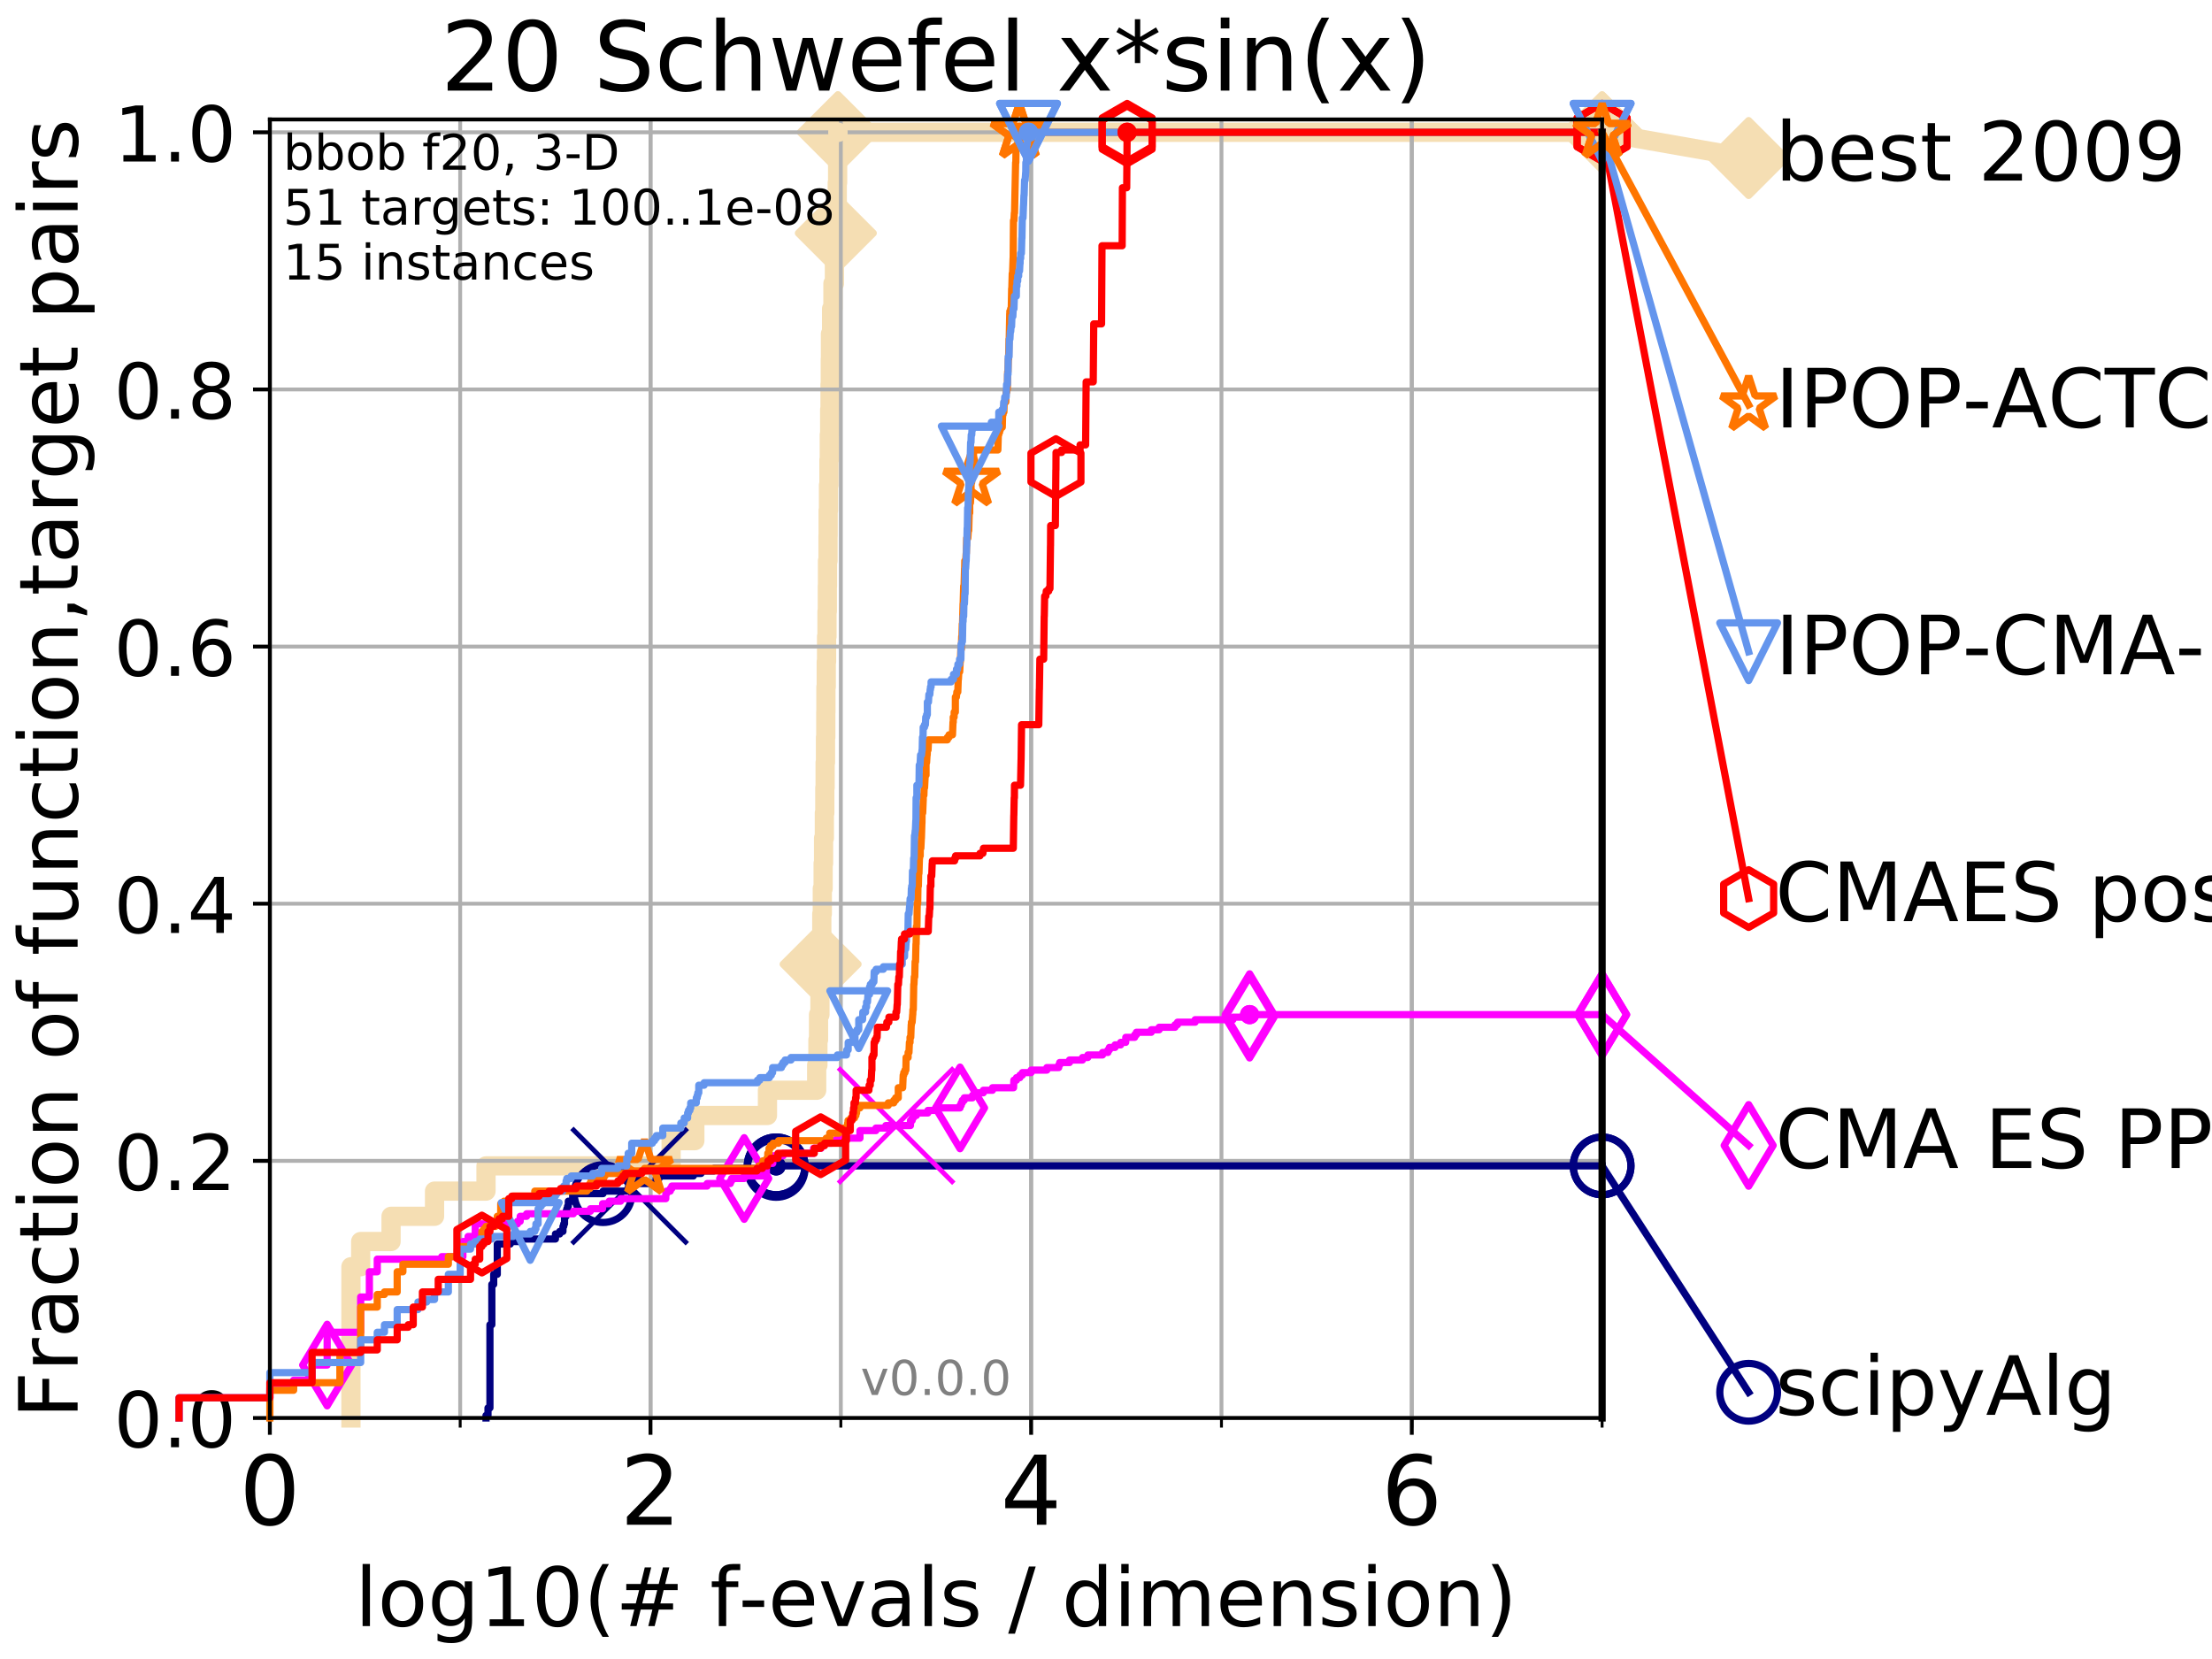 <?xml version="1.0" encoding="utf-8" standalone="no"?>
<!DOCTYPE svg PUBLIC "-//W3C//DTD SVG 1.1//EN"
  "http://www.w3.org/Graphics/SVG/1.1/DTD/svg11.dtd">
<!-- Created with matplotlib (http://matplotlib.org/) -->
<svg height="345pt" version="1.1" viewBox="0 0 460 345" width="460pt" xmlns="http://www.w3.org/2000/svg" xmlns:xlink="http://www.w3.org/1999/xlink">
 <defs>
  <style type="text/css">
*{stroke-linecap:butt;stroke-linejoin:round;}
  </style>
 </defs>
 <g id="figure_1">
  <g id="patch_1">
   <path d="M 0 345.6 
L 460.8 345.6 
L 460.8 0 
L 0 0 
z
" style="fill:#ffffff;"/>
  </g>
  <g id="axes_1">
   <g id="patch_2">
    <path d="M 56.12 294.88 
L 333.168 294.88 
L 333.168 24.84 
L 56.12 24.84 
z
" style="fill:#ffffff;"/>
   </g>
   <g id="line2d_1">
    <path d="M 72.979 294.88 
L 72.979 263.425 
L 75.004 263.425 
L 75.004 258.183 
L 81.324 258.183 
L 81.324 252.94 
L 90.367 252.94 
L 90.367 247.698 
L 101.068 247.698 
L 101.068 242.455 
L 139.564 242.455 
L 139.564 237.213 
L 144.498 237.213 
L 144.498 231.97 
L 159.599 231.97 
L 159.599 226.728 
L 169.833 226.728 
L 169.833 221.485 
L 170.092 221.485 
L 170.092 216.243 
L 170.22 216.243 
L 170.22 211 
L 170.511 211 
L 170.511 205.758 
L 170.65 205.758 
L 170.65 200.515 
L 170.825 200.515 
L 170.825 195.273 
L 170.897 195.273 
L 170.897 190.03 
L 171.005 190.03 
L 171.005 184.788 
L 171.176 184.788 
L 171.176 179.546 
L 171.268 179.546 
L 171.268 174.303 
L 171.43 174.303 
L 171.43 169.061 
L 171.527 169.061 
L 171.527 163.818 
L 171.59 163.818 
L 171.59 158.576 
L 171.666 158.576 
L 171.666 153.333 
L 171.728 153.333 
L 171.728 148.091 
L 171.755 148.091 
L 171.755 142.848 
L 171.824 142.848 
L 171.824 137.606 
L 171.892 137.606 
L 171.892 132.363 
L 171.98 132.363 
L 171.98 127.121 
L 172.048 127.121 
L 172.048 121.878 
L 172.082 121.878 
L 172.082 116.636 
L 172.189 116.636 
L 172.189 111.393 
L 172.216 111.393 
L 172.216 106.151 
L 172.289 106.151 
L 172.289 100.908 
L 172.382 100.908 
L 172.382 95.666 
L 172.455 95.666 
L 172.455 90.423 
L 172.533 90.423 
L 172.533 85.181 
L 172.612 85.181 
L 172.612 79.938 
L 172.664 79.938 
L 172.664 74.696 
L 172.697 74.696 
L 172.697 69.453 
L 172.935 69.453 
L 172.935 64.211 
L 173.215 64.211 
L 173.215 58.969 
L 173.521 58.969 
L 173.521 53.726 
L 173.816 53.726 
L 173.816 48.484 
L 174.075 48.484 
L 174.075 43.241 
L 174.117 43.241 
L 174.117 37.999 
L 174.189 37.999 
L 174.189 32.756 
L 174.254 32.756 
L 174.254 27.514 
L 333.168 27.514 
" style="fill:none;stroke:#f5deb3;stroke-linecap:square;stroke-width:4;"/>
   </g>
   <g id="line2d_2">
    <defs>
     <path d="M -0 7.778 
L 7.778 0 
L 0 -7.778 
L -7.778 -0 
z
" id="m74c9d0fee3" style="stroke:#f5deb3;stroke-linejoin:miter;stroke-width:1.5;"/>
    </defs>
    <g>
     <use style="fill:#f5deb3;stroke:#f5deb3;stroke-linejoin:miter;stroke-width:1.5;" x="170.65" xlink:href="#m74c9d0fee3" y="200.515"/>
     <use style="fill:#f5deb3;stroke:#f5deb3;stroke-linejoin:miter;stroke-width:1.5;" x="173.816" xlink:href="#m74c9d0fee3" y="48.484"/>
     <use style="fill:#f5deb3;stroke:#f5deb3;stroke-linejoin:miter;stroke-width:1.5;" x="174.254" xlink:href="#m74c9d0fee3" y="27.514"/>
     <use style="fill:#f5deb3;stroke:#f5deb3;stroke-linejoin:miter;stroke-width:1.5;" x="174.254" xlink:href="#m74c9d0fee3" y="27.514"/>
     <use style="fill:#f5deb3;stroke:#f5deb3;stroke-linejoin:miter;stroke-width:1.5;" x="333.168" xlink:href="#m74c9d0fee3" y="27.514"/>
    </g>
   </g>
   <g id="line2d_3">
    <path style="fill:none;stroke:#f5deb3;stroke-linecap:square;stroke-width:4;"/>
    <g/>
   </g>
   <g id="line2d_4">
    <path d="M 333.168 27.514 
L 363.643 32.861 
" style="fill:none;stroke:#f5deb3;stroke-linecap:square;stroke-width:4;"/>
    <g>
     <use style="fill:#f5deb3;stroke:#f5deb3;stroke-linejoin:miter;stroke-width:1.5;" x="333.168" xlink:href="#m74c9d0fee3" y="27.514"/>
     <use style="fill:#f5deb3;stroke:#f5deb3;stroke-linejoin:miter;stroke-width:1.5;" x="363.643" xlink:href="#m74c9d0fee3" y="32.861"/>
    </g>
   </g>
   <g id="matplotlib.axis_1">
    <g id="xtick_1">
     <g id="line2d_5">
      <path clip-path="url(#p256075a546)" d="M 56.12 294.88 
L 56.12 24.84 
" style="fill:none;stroke:#b0b0b0;stroke-linecap:square;stroke-width:0.8;"/>
     </g>
     <g id="line2d_6">
      <defs>
       <path d="M 0 0 
L 0 3.5 
" id="m3c85b89f73" style="stroke:#000000;stroke-width:0.8;"/>
      </defs>
      <g>
       <use style="stroke:#000000;stroke-width:0.8;" x="56.12" xlink:href="#m3c85b89f73" y="294.88"/>
      </g>
     </g>
     <g id="text_1">
      <!-- 0 -->
      <defs>
       <path d="M 31.781 66.406 
Q 24.172 66.406 20.328 58.906 
Q 16.5 51.422 16.5 36.375 
Q 16.5 21.391 20.328 13.891 
Q 24.172 6.391 31.781 6.391 
Q 39.453 6.391 43.281 13.891 
Q 47.125 21.391 47.125 36.375 
Q 47.125 51.422 43.281 58.906 
Q 39.453 66.406 31.781 66.406 
z
M 31.781 74.219 
Q 44.047 74.219 50.516 64.516 
Q 56.984 54.828 56.984 36.375 
Q 56.984 17.969 50.516 8.266 
Q 44.047 -1.422 31.781 -1.422 
Q 19.531 -1.422 13.062 8.266 
Q 6.594 17.969 6.594 36.375 
Q 6.594 54.828 13.062 64.516 
Q 19.531 74.219 31.781 74.219 
z
" id="DejaVuSans-30"/>
      </defs>
      <g transform="translate(49.758 317.077)scale(0.2 -0.2)">
       <use xlink:href="#DejaVuSans-30"/>
      </g>
     </g>
    </g>
    <g id="xtick_2">
     <g id="line2d_7">
      <path clip-path="url(#p256075a546)" d="M 135.277 294.88 
L 135.277 24.84 
" style="fill:none;stroke:#b0b0b0;stroke-linecap:square;stroke-width:0.8;"/>
     </g>
     <g id="line2d_8">
      <g>
       <use style="stroke:#000000;stroke-width:0.8;" x="135.277" xlink:href="#m3c85b89f73" y="294.88"/>
      </g>
     </g>
     <g id="text_2">
      <!-- 2 -->
      <defs>
       <path d="M 19.188 8.297 
L 53.609 8.297 
L 53.609 0 
L 7.328 0 
L 7.328 8.297 
Q 12.938 14.109 22.625 23.891 
Q 32.328 33.688 34.812 36.531 
Q 39.547 41.844 41.422 45.531 
Q 43.312 49.219 43.312 52.781 
Q 43.312 58.594 39.234 62.25 
Q 35.156 65.922 28.609 65.922 
Q 23.969 65.922 18.812 64.312 
Q 13.672 62.703 7.812 59.422 
L 7.812 69.391 
Q 13.766 71.781 18.938 73 
Q 24.125 74.219 28.422 74.219 
Q 39.75 74.219 46.484 68.547 
Q 53.219 62.891 53.219 53.422 
Q 53.219 48.922 51.531 44.891 
Q 49.859 40.875 45.406 35.406 
Q 44.188 33.984 37.641 27.219 
Q 31.109 20.453 19.188 8.297 
z
" id="DejaVuSans-32"/>
      </defs>
      <g transform="translate(128.914 317.077)scale(0.2 -0.2)">
       <use xlink:href="#DejaVuSans-32"/>
      </g>
     </g>
    </g>
    <g id="xtick_3">
     <g id="line2d_9">
      <path clip-path="url(#p256075a546)" d="M 214.433 294.88 
L 214.433 24.84 
" style="fill:none;stroke:#b0b0b0;stroke-linecap:square;stroke-width:0.8;"/>
     </g>
     <g id="line2d_10">
      <g>
       <use style="stroke:#000000;stroke-width:0.8;" x="214.433" xlink:href="#m3c85b89f73" y="294.88"/>
      </g>
     </g>
     <g id="text_3">
      <!-- 4 -->
      <defs>
       <path d="M 37.797 64.312 
L 12.891 25.391 
L 37.797 25.391 
z
M 35.203 72.906 
L 47.609 72.906 
L 47.609 25.391 
L 58.016 25.391 
L 58.016 17.188 
L 47.609 17.188 
L 47.609 0 
L 37.797 0 
L 37.797 17.188 
L 4.891 17.188 
L 4.891 26.703 
z
" id="DejaVuSans-34"/>
      </defs>
      <g transform="translate(208.071 317.077)scale(0.2 -0.2)">
       <use xlink:href="#DejaVuSans-34"/>
      </g>
     </g>
    </g>
    <g id="xtick_4">
     <g id="line2d_11">
      <path clip-path="url(#p256075a546)" d="M 293.59 294.88 
L 293.59 24.84 
" style="fill:none;stroke:#b0b0b0;stroke-linecap:square;stroke-width:0.8;"/>
     </g>
     <g id="line2d_12">
      <g>
       <use style="stroke:#000000;stroke-width:0.8;" x="293.59" xlink:href="#m3c85b89f73" y="294.88"/>
      </g>
     </g>
     <g id="text_4">
      <!-- 6 -->
      <defs>
       <path d="M 33.016 40.375 
Q 26.375 40.375 22.484 35.828 
Q 18.609 31.297 18.609 23.391 
Q 18.609 15.531 22.484 10.953 
Q 26.375 6.391 33.016 6.391 
Q 39.656 6.391 43.531 10.953 
Q 47.406 15.531 47.406 23.391 
Q 47.406 31.297 43.531 35.828 
Q 39.656 40.375 33.016 40.375 
z
M 52.594 71.297 
L 52.594 62.312 
Q 48.875 64.062 45.094 64.984 
Q 41.312 65.922 37.594 65.922 
Q 27.828 65.922 22.672 59.328 
Q 17.531 52.734 16.797 39.406 
Q 19.672 43.656 24.016 45.922 
Q 28.375 48.188 33.594 48.188 
Q 44.578 48.188 50.953 41.516 
Q 57.328 34.859 57.328 23.391 
Q 57.328 12.156 50.688 5.359 
Q 44.047 -1.422 33.016 -1.422 
Q 20.359 -1.422 13.672 8.266 
Q 6.984 17.969 6.984 36.375 
Q 6.984 53.656 15.188 63.938 
Q 23.391 74.219 37.203 74.219 
Q 40.922 74.219 44.703 73.484 
Q 48.484 72.75 52.594 71.297 
z
" id="DejaVuSans-36"/>
      </defs>
      <g transform="translate(287.227 317.077)scale(0.2 -0.2)">
       <use xlink:href="#DejaVuSans-36"/>
      </g>
     </g>
    </g>
    <g id="xtick_5">
     <g id="line2d_13">
      <path clip-path="url(#p256075a546)" d="M 56.12 294.88 
L 56.12 24.84 
" style="fill:none;stroke:#b0b0b0;stroke-linecap:square;stroke-width:0.8;"/>
     </g>
     <g id="line2d_14">
      <defs>
       <path d="M 0 0 
L 0 2 
" id="mbbd7c4269f" style="stroke:#000000;stroke-width:0.6;"/>
      </defs>
      <g>
       <use style="stroke:#000000;stroke-width:0.6;" x="56.12" xlink:href="#mbbd7c4269f" y="294.88"/>
      </g>
     </g>
    </g>
    <g id="xtick_6">
     <g id="line2d_15">
      <path clip-path="url(#p256075a546)" d="M 95.698 294.88 
L 95.698 24.84 
" style="fill:none;stroke:#b0b0b0;stroke-linecap:square;stroke-width:0.8;"/>
     </g>
     <g id="line2d_16">
      <g>
       <use style="stroke:#000000;stroke-width:0.6;" x="95.698" xlink:href="#mbbd7c4269f" y="294.88"/>
      </g>
     </g>
    </g>
    <g id="xtick_7">
     <g id="line2d_17">
      <path clip-path="url(#p256075a546)" d="M 135.277 294.88 
L 135.277 24.84 
" style="fill:none;stroke:#b0b0b0;stroke-linecap:square;stroke-width:0.8;"/>
     </g>
     <g id="line2d_18">
      <g>
       <use style="stroke:#000000;stroke-width:0.6;" x="135.277" xlink:href="#mbbd7c4269f" y="294.88"/>
      </g>
     </g>
    </g>
    <g id="xtick_8">
     <g id="line2d_19">
      <path clip-path="url(#p256075a546)" d="M 174.855 294.88 
L 174.855 24.84 
" style="fill:none;stroke:#b0b0b0;stroke-linecap:square;stroke-width:0.8;"/>
     </g>
     <g id="line2d_20">
      <g>
       <use style="stroke:#000000;stroke-width:0.6;" x="174.855" xlink:href="#mbbd7c4269f" y="294.88"/>
      </g>
     </g>
    </g>
    <g id="xtick_9">
     <g id="line2d_21">
      <path clip-path="url(#p256075a546)" d="M 214.433 294.88 
L 214.433 24.84 
" style="fill:none;stroke:#b0b0b0;stroke-linecap:square;stroke-width:0.8;"/>
     </g>
     <g id="line2d_22">
      <g>
       <use style="stroke:#000000;stroke-width:0.6;" x="214.433" xlink:href="#mbbd7c4269f" y="294.88"/>
      </g>
     </g>
    </g>
    <g id="xtick_10">
     <g id="line2d_23">
      <path clip-path="url(#p256075a546)" d="M 254.011 294.88 
L 254.011 24.84 
" style="fill:none;stroke:#b0b0b0;stroke-linecap:square;stroke-width:0.8;"/>
     </g>
     <g id="line2d_24">
      <g>
       <use style="stroke:#000000;stroke-width:0.6;" x="254.011" xlink:href="#mbbd7c4269f" y="294.88"/>
      </g>
     </g>
    </g>
    <g id="xtick_11">
     <g id="line2d_25">
      <path clip-path="url(#p256075a546)" d="M 293.59 294.88 
L 293.59 24.84 
" style="fill:none;stroke:#b0b0b0;stroke-linecap:square;stroke-width:0.8;"/>
     </g>
     <g id="line2d_26">
      <g>
       <use style="stroke:#000000;stroke-width:0.6;" x="293.59" xlink:href="#mbbd7c4269f" y="294.88"/>
      </g>
     </g>
    </g>
    <g id="xtick_12">
     <g id="line2d_27">
      <path clip-path="url(#p256075a546)" d="M 333.168 294.88 
L 333.168 24.84 
" style="fill:none;stroke:#b0b0b0;stroke-linecap:square;stroke-width:0.8;"/>
     </g>
     <g id="line2d_28">
      <g>
       <use style="stroke:#000000;stroke-width:0.6;" x="333.168" xlink:href="#mbbd7c4269f" y="294.88"/>
      </g>
     </g>
    </g>
    <g id="text_5">
     <!-- log10(# f-evals / dimension) -->
     <defs>
      <path d="M 9.422 75.984 
L 18.406 75.984 
L 18.406 0 
L 9.422 0 
z
" id="DejaVuSans-6c"/>
      <path d="M 30.609 48.391 
Q 23.391 48.391 19.188 42.75 
Q 14.984 37.109 14.984 27.297 
Q 14.984 17.484 19.156 11.844 
Q 23.344 6.203 30.609 6.203 
Q 37.797 6.203 41.984 11.859 
Q 46.188 17.531 46.188 27.297 
Q 46.188 37.016 41.984 42.703 
Q 37.797 48.391 30.609 48.391 
z
M 30.609 56 
Q 42.328 56 49.016 48.375 
Q 55.719 40.766 55.719 27.297 
Q 55.719 13.875 49.016 6.219 
Q 42.328 -1.422 30.609 -1.422 
Q 18.844 -1.422 12.172 6.219 
Q 5.516 13.875 5.516 27.297 
Q 5.516 40.766 12.172 48.375 
Q 18.844 56 30.609 56 
z
" id="DejaVuSans-6f"/>
      <path d="M 45.406 27.984 
Q 45.406 37.75 41.375 43.109 
Q 37.359 48.484 30.078 48.484 
Q 22.859 48.484 18.828 43.109 
Q 14.797 37.75 14.797 27.984 
Q 14.797 18.266 18.828 12.891 
Q 22.859 7.516 30.078 7.516 
Q 37.359 7.516 41.375 12.891 
Q 45.406 18.266 45.406 27.984 
z
M 54.391 6.781 
Q 54.391 -7.172 48.188 -13.984 
Q 42 -20.797 29.203 -20.797 
Q 24.469 -20.797 20.266 -20.094 
Q 16.062 -19.391 12.109 -17.922 
L 12.109 -9.188 
Q 16.062 -11.328 19.922 -12.344 
Q 23.781 -13.375 27.781 -13.375 
Q 36.625 -13.375 41.016 -8.766 
Q 45.406 -4.156 45.406 5.172 
L 45.406 9.625 
Q 42.625 4.781 38.281 2.391 
Q 33.938 0 27.875 0 
Q 17.828 0 11.672 7.656 
Q 5.516 15.328 5.516 27.984 
Q 5.516 40.672 11.672 48.328 
Q 17.828 56 27.875 56 
Q 33.938 56 38.281 53.609 
Q 42.625 51.219 45.406 46.391 
L 45.406 54.688 
L 54.391 54.688 
z
" id="DejaVuSans-67"/>
      <path d="M 12.406 8.297 
L 28.516 8.297 
L 28.516 63.922 
L 10.984 60.406 
L 10.984 69.391 
L 28.422 72.906 
L 38.281 72.906 
L 38.281 8.297 
L 54.391 8.297 
L 54.391 0 
L 12.406 0 
z
" id="DejaVuSans-31"/>
      <path d="M 31 75.875 
Q 24.469 64.656 21.281 53.656 
Q 18.109 42.672 18.109 31.391 
Q 18.109 20.125 21.312 9.062 
Q 24.516 -2 31 -13.188 
L 23.188 -13.188 
Q 15.875 -1.703 12.234 9.375 
Q 8.594 20.453 8.594 31.391 
Q 8.594 42.281 12.203 53.312 
Q 15.828 64.359 23.188 75.875 
z
" id="DejaVuSans-28"/>
      <path d="M 51.125 44 
L 36.922 44 
L 32.812 27.688 
L 47.125 27.688 
z
M 43.797 71.781 
L 38.719 51.516 
L 52.984 51.516 
L 58.109 71.781 
L 65.922 71.781 
L 60.891 51.516 
L 76.125 51.516 
L 76.125 44 
L 58.984 44 
L 54.984 27.688 
L 70.516 27.688 
L 70.516 20.219 
L 53.078 20.219 
L 48 0 
L 40.188 0 
L 45.219 20.219 
L 30.906 20.219 
L 25.875 0 
L 18.016 0 
L 23.094 20.219 
L 7.719 20.219 
L 7.719 27.688 
L 24.906 27.688 
L 29 44 
L 13.281 44 
L 13.281 51.516 
L 30.906 51.516 
L 35.891 71.781 
z
" id="DejaVuSans-23"/>
      <path id="DejaVuSans-20"/>
      <path d="M 37.109 75.984 
L 37.109 68.5 
L 28.516 68.5 
Q 23.688 68.5 21.797 66.547 
Q 19.922 64.594 19.922 59.516 
L 19.922 54.688 
L 34.719 54.688 
L 34.719 47.703 
L 19.922 47.703 
L 19.922 0 
L 10.891 0 
L 10.891 47.703 
L 2.297 47.703 
L 2.297 54.688 
L 10.891 54.688 
L 10.891 58.5 
Q 10.891 67.625 15.141 71.797 
Q 19.391 75.984 28.609 75.984 
z
" id="DejaVuSans-66"/>
      <path d="M 4.891 31.391 
L 31.203 31.391 
L 31.203 23.391 
L 4.891 23.391 
z
" id="DejaVuSans-2d"/>
      <path d="M 56.203 29.594 
L 56.203 25.203 
L 14.891 25.203 
Q 15.484 15.922 20.484 11.062 
Q 25.484 6.203 34.422 6.203 
Q 39.594 6.203 44.453 7.469 
Q 49.312 8.734 54.109 11.281 
L 54.109 2.781 
Q 49.266 0.734 44.188 -0.344 
Q 39.109 -1.422 33.891 -1.422 
Q 20.797 -1.422 13.156 6.188 
Q 5.516 13.812 5.516 26.812 
Q 5.516 40.234 12.766 48.109 
Q 20.016 56 32.328 56 
Q 43.359 56 49.781 48.891 
Q 56.203 41.797 56.203 29.594 
z
M 47.219 32.234 
Q 47.125 39.594 43.094 43.984 
Q 39.062 48.391 32.422 48.391 
Q 24.906 48.391 20.391 44.141 
Q 15.875 39.891 15.188 32.172 
z
" id="DejaVuSans-65"/>
      <path d="M 2.984 54.688 
L 12.5 54.688 
L 29.594 8.797 
L 46.688 54.688 
L 56.203 54.688 
L 35.688 0 
L 23.484 0 
z
" id="DejaVuSans-76"/>
      <path d="M 34.281 27.484 
Q 23.391 27.484 19.188 25 
Q 14.984 22.516 14.984 16.5 
Q 14.984 11.719 18.141 8.906 
Q 21.297 6.109 26.703 6.109 
Q 34.188 6.109 38.703 11.406 
Q 43.219 16.703 43.219 25.484 
L 43.219 27.484 
z
M 52.203 31.203 
L 52.203 0 
L 43.219 0 
L 43.219 8.297 
Q 40.141 3.328 35.547 0.953 
Q 30.953 -1.422 24.312 -1.422 
Q 15.922 -1.422 10.953 3.297 
Q 6 8.016 6 15.922 
Q 6 25.141 12.172 29.828 
Q 18.359 34.516 30.609 34.516 
L 43.219 34.516 
L 43.219 35.406 
Q 43.219 41.609 39.141 45 
Q 35.062 48.391 27.688 48.391 
Q 23 48.391 18.547 47.266 
Q 14.109 46.141 10.016 43.891 
L 10.016 52.203 
Q 14.938 54.109 19.578 55.047 
Q 24.219 56 28.609 56 
Q 40.484 56 46.344 49.844 
Q 52.203 43.703 52.203 31.203 
z
" id="DejaVuSans-61"/>
      <path d="M 44.281 53.078 
L 44.281 44.578 
Q 40.484 46.531 36.375 47.5 
Q 32.281 48.484 27.875 48.484 
Q 21.188 48.484 17.844 46.438 
Q 14.5 44.391 14.5 40.281 
Q 14.5 37.156 16.891 35.375 
Q 19.281 33.594 26.516 31.984 
L 29.594 31.297 
Q 39.156 29.25 43.188 25.516 
Q 47.219 21.781 47.219 15.094 
Q 47.219 7.469 41.188 3.016 
Q 35.156 -1.422 24.609 -1.422 
Q 20.219 -1.422 15.453 -0.562 
Q 10.688 0.297 5.422 2 
L 5.422 11.281 
Q 10.406 8.688 15.234 7.391 
Q 20.062 6.109 24.812 6.109 
Q 31.156 6.109 34.562 8.281 
Q 37.984 10.453 37.984 14.406 
Q 37.984 18.062 35.516 20.016 
Q 33.062 21.969 24.703 23.781 
L 21.578 24.516 
Q 13.234 26.266 9.516 29.906 
Q 5.812 33.547 5.812 39.891 
Q 5.812 47.609 11.281 51.797 
Q 16.75 56 26.812 56 
Q 31.781 56 36.172 55.266 
Q 40.578 54.547 44.281 53.078 
z
" id="DejaVuSans-73"/>
      <path d="M 25.391 72.906 
L 33.688 72.906 
L 8.297 -9.281 
L 0 -9.281 
z
" id="DejaVuSans-2f"/>
      <path d="M 45.406 46.391 
L 45.406 75.984 
L 54.391 75.984 
L 54.391 0 
L 45.406 0 
L 45.406 8.203 
Q 42.578 3.328 38.25 0.953 
Q 33.938 -1.422 27.875 -1.422 
Q 17.969 -1.422 11.734 6.484 
Q 5.516 14.406 5.516 27.297 
Q 5.516 40.188 11.734 48.094 
Q 17.969 56 27.875 56 
Q 33.938 56 38.25 53.625 
Q 42.578 51.266 45.406 46.391 
z
M 14.797 27.297 
Q 14.797 17.391 18.875 11.75 
Q 22.953 6.109 30.078 6.109 
Q 37.203 6.109 41.297 11.75 
Q 45.406 17.391 45.406 27.297 
Q 45.406 37.203 41.297 42.844 
Q 37.203 48.484 30.078 48.484 
Q 22.953 48.484 18.875 42.844 
Q 14.797 37.203 14.797 27.297 
z
" id="DejaVuSans-64"/>
      <path d="M 9.422 54.688 
L 18.406 54.688 
L 18.406 0 
L 9.422 0 
z
M 9.422 75.984 
L 18.406 75.984 
L 18.406 64.594 
L 9.422 64.594 
z
" id="DejaVuSans-69"/>
      <path d="M 52 44.188 
Q 55.375 50.25 60.062 53.125 
Q 64.75 56 71.094 56 
Q 79.641 56 84.281 50.016 
Q 88.922 44.047 88.922 33.016 
L 88.922 0 
L 79.891 0 
L 79.891 32.719 
Q 79.891 40.578 77.094 44.375 
Q 74.312 48.188 68.609 48.188 
Q 61.625 48.188 57.562 43.547 
Q 53.516 38.922 53.516 30.906 
L 53.516 0 
L 44.484 0 
L 44.484 32.719 
Q 44.484 40.625 41.703 44.406 
Q 38.922 48.188 33.109 48.188 
Q 26.219 48.188 22.156 43.531 
Q 18.109 38.875 18.109 30.906 
L 18.109 0 
L 9.078 0 
L 9.078 54.688 
L 18.109 54.688 
L 18.109 46.188 
Q 21.188 51.219 25.484 53.609 
Q 29.781 56 35.688 56 
Q 41.656 56 45.828 52.969 
Q 50 49.953 52 44.188 
z
" id="DejaVuSans-6d"/>
      <path d="M 54.891 33.016 
L 54.891 0 
L 45.906 0 
L 45.906 32.719 
Q 45.906 40.484 42.875 44.328 
Q 39.844 48.188 33.797 48.188 
Q 26.516 48.188 22.312 43.547 
Q 18.109 38.922 18.109 30.906 
L 18.109 0 
L 9.078 0 
L 9.078 54.688 
L 18.109 54.688 
L 18.109 46.188 
Q 21.344 51.125 25.703 53.562 
Q 30.078 56 35.797 56 
Q 45.219 56 50.047 50.172 
Q 54.891 44.344 54.891 33.016 
z
" id="DejaVuSans-6e"/>
      <path d="M 8.016 75.875 
L 15.828 75.875 
Q 23.141 64.359 26.781 53.312 
Q 30.422 42.281 30.422 31.391 
Q 30.422 20.453 26.781 9.375 
Q 23.141 -1.703 15.828 -13.188 
L 8.016 -13.188 
Q 14.5 -2 17.703 9.062 
Q 20.906 20.125 20.906 31.391 
Q 20.906 42.672 17.703 53.656 
Q 14.5 64.656 8.016 75.875 
z
" id="DejaVuSans-29"/>
     </defs>
     <g transform="translate(73.803 338.154)scale(0.17 -0.17)">
      <use xlink:href="#DejaVuSans-6c"/>
      <use x="27.783" xlink:href="#DejaVuSans-6f"/>
      <use x="88.965" xlink:href="#DejaVuSans-67"/>
      <use x="152.441" xlink:href="#DejaVuSans-31"/>
      <use x="216.064" xlink:href="#DejaVuSans-30"/>
      <use x="279.688" xlink:href="#DejaVuSans-28"/>
      <use x="318.701" xlink:href="#DejaVuSans-23"/>
      <use x="402.49" xlink:href="#DejaVuSans-20"/>
      <use x="434.277" xlink:href="#DejaVuSans-66"/>
      <use x="469.404" xlink:href="#DejaVuSans-2d"/>
      <use x="505.488" xlink:href="#DejaVuSans-65"/>
      <use x="567.012" xlink:href="#DejaVuSans-76"/>
      <use x="626.191" xlink:href="#DejaVuSans-61"/>
      <use x="687.471" xlink:href="#DejaVuSans-6c"/>
      <use x="715.254" xlink:href="#DejaVuSans-73"/>
      <use x="767.354" xlink:href="#DejaVuSans-20"/>
      <use x="799.141" xlink:href="#DejaVuSans-2f"/>
      <use x="832.832" xlink:href="#DejaVuSans-20"/>
      <use x="864.619" xlink:href="#DejaVuSans-64"/>
      <use x="928.096" xlink:href="#DejaVuSans-69"/>
      <use x="955.879" xlink:href="#DejaVuSans-6d"/>
      <use x="1053.291" xlink:href="#DejaVuSans-65"/>
      <use x="1114.814" xlink:href="#DejaVuSans-6e"/>
      <use x="1178.193" xlink:href="#DejaVuSans-73"/>
      <use x="1230.293" xlink:href="#DejaVuSans-69"/>
      <use x="1258.076" xlink:href="#DejaVuSans-6f"/>
      <use x="1319.258" xlink:href="#DejaVuSans-6e"/>
      <use x="1382.637" xlink:href="#DejaVuSans-29"/>
     </g>
    </g>
   </g>
   <g id="matplotlib.axis_2">
    <g id="ytick_1">
     <g id="line2d_29">
      <path clip-path="url(#p256075a546)" d="M 56.12 294.88 
L 333.168 294.88 
" style="fill:none;stroke:#b0b0b0;stroke-linecap:square;stroke-width:0.8;"/>
     </g>
     <g id="line2d_30">
      <defs>
       <path d="M 0 0 
L -3.5 0 
" id="md138b0e108" style="stroke:#000000;stroke-width:0.8;"/>
      </defs>
      <g>
       <use style="stroke:#000000;stroke-width:0.8;" x="56.12" xlink:href="#md138b0e108" y="294.88"/>
      </g>
     </g>
     <g id="text_6">
      <!-- 0.0 -->
      <defs>
       <path d="M 10.688 12.406 
L 21 12.406 
L 21 0 
L 10.688 0 
z
" id="DejaVuSans-2e"/>
      </defs>
      <g transform="translate(23.675 300.959)scale(0.16 -0.16)">
       <use xlink:href="#DejaVuSans-30"/>
       <use x="63.623" xlink:href="#DejaVuSans-2e"/>
       <use x="95.41" xlink:href="#DejaVuSans-30"/>
      </g>
     </g>
    </g>
    <g id="ytick_2">
     <g id="line2d_31">
      <path clip-path="url(#p256075a546)" d="M 56.12 241.407 
L 333.168 241.407 
" style="fill:none;stroke:#b0b0b0;stroke-linecap:square;stroke-width:0.8;"/>
     </g>
     <g id="line2d_32">
      <g>
       <use style="stroke:#000000;stroke-width:0.8;" x="56.12" xlink:href="#md138b0e108" y="241.407"/>
      </g>
     </g>
     <g id="text_7">
      <!-- 0.2 -->
      <g transform="translate(23.675 247.485)scale(0.16 -0.16)">
       <use xlink:href="#DejaVuSans-30"/>
       <use x="63.623" xlink:href="#DejaVuSans-2e"/>
       <use x="95.41" xlink:href="#DejaVuSans-32"/>
      </g>
     </g>
    </g>
    <g id="ytick_3">
     <g id="line2d_33">
      <path clip-path="url(#p256075a546)" d="M 56.12 187.933 
L 333.168 187.933 
" style="fill:none;stroke:#b0b0b0;stroke-linecap:square;stroke-width:0.8;"/>
     </g>
     <g id="line2d_34">
      <g>
       <use style="stroke:#000000;stroke-width:0.8;" x="56.12" xlink:href="#md138b0e108" y="187.933"/>
      </g>
     </g>
     <g id="text_8">
      <!-- 0.4 -->
      <g transform="translate(23.675 194.012)scale(0.16 -0.16)">
       <use xlink:href="#DejaVuSans-30"/>
       <use x="63.623" xlink:href="#DejaVuSans-2e"/>
       <use x="95.41" xlink:href="#DejaVuSans-34"/>
      </g>
     </g>
    </g>
    <g id="ytick_4">
     <g id="line2d_35">
      <path clip-path="url(#p256075a546)" d="M 56.12 134.46 
L 333.168 134.46 
" style="fill:none;stroke:#b0b0b0;stroke-linecap:square;stroke-width:0.8;"/>
     </g>
     <g id="line2d_36">
      <g>
       <use style="stroke:#000000;stroke-width:0.8;" x="56.12" xlink:href="#md138b0e108" y="134.46"/>
      </g>
     </g>
     <g id="text_9">
      <!-- 0.6 -->
      <g transform="translate(23.675 140.539)scale(0.16 -0.16)">
       <use xlink:href="#DejaVuSans-30"/>
       <use x="63.623" xlink:href="#DejaVuSans-2e"/>
       <use x="95.41" xlink:href="#DejaVuSans-36"/>
      </g>
     </g>
    </g>
    <g id="ytick_5">
     <g id="line2d_37">
      <path clip-path="url(#p256075a546)" d="M 56.12 80.987 
L 333.168 80.987 
" style="fill:none;stroke:#b0b0b0;stroke-linecap:square;stroke-width:0.8;"/>
     </g>
     <g id="line2d_38">
      <g>
       <use style="stroke:#000000;stroke-width:0.8;" x="56.12" xlink:href="#md138b0e108" y="80.987"/>
      </g>
     </g>
     <g id="text_10">
      <!-- 0.8 -->
      <defs>
       <path d="M 31.781 34.625 
Q 24.75 34.625 20.719 30.859 
Q 16.703 27.094 16.703 20.516 
Q 16.703 13.922 20.719 10.156 
Q 24.75 6.391 31.781 6.391 
Q 38.812 6.391 42.859 10.172 
Q 46.922 13.969 46.922 20.516 
Q 46.922 27.094 42.891 30.859 
Q 38.875 34.625 31.781 34.625 
z
M 21.922 38.812 
Q 15.578 40.375 12.031 44.719 
Q 8.5 49.078 8.5 55.328 
Q 8.5 64.062 14.719 69.141 
Q 20.953 74.219 31.781 74.219 
Q 42.672 74.219 48.875 69.141 
Q 55.078 64.062 55.078 55.328 
Q 55.078 49.078 51.531 44.719 
Q 48 40.375 41.703 38.812 
Q 48.828 37.156 52.797 32.312 
Q 56.781 27.484 56.781 20.516 
Q 56.781 9.906 50.312 4.234 
Q 43.844 -1.422 31.781 -1.422 
Q 19.734 -1.422 13.25 4.234 
Q 6.781 9.906 6.781 20.516 
Q 6.781 27.484 10.781 32.312 
Q 14.797 37.156 21.922 38.812 
z
M 18.312 54.391 
Q 18.312 48.734 21.844 45.562 
Q 25.391 42.391 31.781 42.391 
Q 38.141 42.391 41.719 45.562 
Q 45.312 48.734 45.312 54.391 
Q 45.312 60.062 41.719 63.234 
Q 38.141 66.406 31.781 66.406 
Q 25.391 66.406 21.844 63.234 
Q 18.312 60.062 18.312 54.391 
z
" id="DejaVuSans-38"/>
      </defs>
      <g transform="translate(23.675 87.066)scale(0.16 -0.16)">
       <use xlink:href="#DejaVuSans-30"/>
       <use x="63.623" xlink:href="#DejaVuSans-2e"/>
       <use x="95.41" xlink:href="#DejaVuSans-38"/>
      </g>
     </g>
    </g>
    <g id="ytick_6">
     <g id="line2d_39">
      <path clip-path="url(#p256075a546)" d="M 56.12 27.514 
L 333.168 27.514 
" style="fill:none;stroke:#b0b0b0;stroke-linecap:square;stroke-width:0.8;"/>
     </g>
     <g id="line2d_40">
      <g>
       <use style="stroke:#000000;stroke-width:0.8;" x="56.12" xlink:href="#md138b0e108" y="27.514"/>
      </g>
     </g>
     <g id="text_11">
      <!-- 1.0 -->
      <g transform="translate(23.675 33.592)scale(0.16 -0.16)">
       <use xlink:href="#DejaVuSans-31"/>
       <use x="63.623" xlink:href="#DejaVuSans-2e"/>
       <use x="95.41" xlink:href="#DejaVuSans-30"/>
      </g>
     </g>
    </g>
    <g id="text_12">
     <!-- Fraction of function,target pairs -->
     <defs>
      <path d="M 9.812 72.906 
L 51.703 72.906 
L 51.703 64.594 
L 19.672 64.594 
L 19.672 43.109 
L 48.578 43.109 
L 48.578 34.812 
L 19.672 34.812 
L 19.672 0 
L 9.812 0 
z
" id="DejaVuSans-46"/>
      <path d="M 41.109 46.297 
Q 39.594 47.172 37.812 47.578 
Q 36.031 48 33.891 48 
Q 26.266 48 22.188 43.047 
Q 18.109 38.094 18.109 28.812 
L 18.109 0 
L 9.078 0 
L 9.078 54.688 
L 18.109 54.688 
L 18.109 46.188 
Q 20.953 51.172 25.484 53.578 
Q 30.031 56 36.531 56 
Q 37.453 56 38.578 55.875 
Q 39.703 55.766 41.062 55.516 
z
" id="DejaVuSans-72"/>
      <path d="M 48.781 52.594 
L 48.781 44.188 
Q 44.969 46.297 41.141 47.344 
Q 37.312 48.391 33.406 48.391 
Q 24.656 48.391 19.812 42.844 
Q 14.984 37.312 14.984 27.297 
Q 14.984 17.281 19.812 11.734 
Q 24.656 6.203 33.406 6.203 
Q 37.312 6.203 41.141 7.25 
Q 44.969 8.297 48.781 10.406 
L 48.781 2.094 
Q 45.016 0.344 40.984 -0.531 
Q 36.969 -1.422 32.422 -1.422 
Q 20.062 -1.422 12.781 6.344 
Q 5.516 14.109 5.516 27.297 
Q 5.516 40.672 12.859 48.328 
Q 20.219 56 33.016 56 
Q 37.156 56 41.109 55.141 
Q 45.062 54.297 48.781 52.594 
z
" id="DejaVuSans-63"/>
      <path d="M 18.312 70.219 
L 18.312 54.688 
L 36.812 54.688 
L 36.812 47.703 
L 18.312 47.703 
L 18.312 18.016 
Q 18.312 11.328 20.141 9.422 
Q 21.969 7.516 27.594 7.516 
L 36.812 7.516 
L 36.812 0 
L 27.594 0 
Q 17.188 0 13.234 3.875 
Q 9.281 7.766 9.281 18.016 
L 9.281 47.703 
L 2.688 47.703 
L 2.688 54.688 
L 9.281 54.688 
L 9.281 70.219 
z
" id="DejaVuSans-74"/>
      <path d="M 8.5 21.578 
L 8.5 54.688 
L 17.484 54.688 
L 17.484 21.922 
Q 17.484 14.156 20.5 10.266 
Q 23.531 6.391 29.594 6.391 
Q 36.859 6.391 41.078 11.031 
Q 45.312 15.672 45.312 23.688 
L 45.312 54.688 
L 54.297 54.688 
L 54.297 0 
L 45.312 0 
L 45.312 8.406 
Q 42.047 3.422 37.719 1 
Q 33.406 -1.422 27.688 -1.422 
Q 18.266 -1.422 13.375 4.438 
Q 8.5 10.297 8.5 21.578 
z
M 31.109 56 
z
" id="DejaVuSans-75"/>
      <path d="M 11.719 12.406 
L 22.016 12.406 
L 22.016 4 
L 14.016 -11.625 
L 7.719 -11.625 
L 11.719 4 
z
" id="DejaVuSans-2c"/>
      <path d="M 18.109 8.203 
L 18.109 -20.797 
L 9.078 -20.797 
L 9.078 54.688 
L 18.109 54.688 
L 18.109 46.391 
Q 20.953 51.266 25.266 53.625 
Q 29.594 56 35.594 56 
Q 45.562 56 51.781 48.094 
Q 58.016 40.188 58.016 27.297 
Q 58.016 14.406 51.781 6.484 
Q 45.562 -1.422 35.594 -1.422 
Q 29.594 -1.422 25.266 0.953 
Q 20.953 3.328 18.109 8.203 
z
M 48.688 27.297 
Q 48.688 37.203 44.609 42.844 
Q 40.531 48.484 33.406 48.484 
Q 26.266 48.484 22.188 42.844 
Q 18.109 37.203 18.109 27.297 
Q 18.109 17.391 22.188 11.75 
Q 26.266 6.109 33.406 6.109 
Q 40.531 6.109 44.609 11.75 
Q 48.688 17.391 48.688 27.297 
z
" id="DejaVuSans-70"/>
     </defs>
     <g transform="translate(16.14 294.999)rotate(-90)scale(0.17 -0.17)">
      <use xlink:href="#DejaVuSans-46"/>
      <use x="57.41" xlink:href="#DejaVuSans-72"/>
      <use x="98.523" xlink:href="#DejaVuSans-61"/>
      <use x="159.803" xlink:href="#DejaVuSans-63"/>
      <use x="214.783" xlink:href="#DejaVuSans-74"/>
      <use x="253.992" xlink:href="#DejaVuSans-69"/>
      <use x="281.775" xlink:href="#DejaVuSans-6f"/>
      <use x="342.957" xlink:href="#DejaVuSans-6e"/>
      <use x="406.336" xlink:href="#DejaVuSans-20"/>
      <use x="438.123" xlink:href="#DejaVuSans-6f"/>
      <use x="499.305" xlink:href="#DejaVuSans-66"/>
      <use x="534.51" xlink:href="#DejaVuSans-20"/>
      <use x="566.297" xlink:href="#DejaVuSans-66"/>
      <use x="601.502" xlink:href="#DejaVuSans-75"/>
      <use x="664.881" xlink:href="#DejaVuSans-6e"/>
      <use x="728.26" xlink:href="#DejaVuSans-63"/>
      <use x="783.24" xlink:href="#DejaVuSans-74"/>
      <use x="822.449" xlink:href="#DejaVuSans-69"/>
      <use x="850.232" xlink:href="#DejaVuSans-6f"/>
      <use x="911.414" xlink:href="#DejaVuSans-6e"/>
      <use x="974.793" xlink:href="#DejaVuSans-2c"/>
      <use x="1006.58" xlink:href="#DejaVuSans-74"/>
      <use x="1045.789" xlink:href="#DejaVuSans-61"/>
      <use x="1107.068" xlink:href="#DejaVuSans-72"/>
      <use x="1148.166" xlink:href="#DejaVuSans-67"/>
      <use x="1211.643" xlink:href="#DejaVuSans-65"/>
      <use x="1273.166" xlink:href="#DejaVuSans-74"/>
      <use x="1312.375" xlink:href="#DejaVuSans-20"/>
      <use x="1344.162" xlink:href="#DejaVuSans-70"/>
      <use x="1407.639" xlink:href="#DejaVuSans-61"/>
      <use x="1468.918" xlink:href="#DejaVuSans-69"/>
      <use x="1496.701" xlink:href="#DejaVuSans-72"/>
      <use x="1537.814" xlink:href="#DejaVuSans-73"/>
     </g>
    </g>
   </g>
   <g id="line2d_41">
    <defs>
     <path d="M 0 1.5 
C 0.398 1.5 0.779 1.342 1.061 1.061 
C 1.342 0.779 1.5 0.398 1.5 0 
C 1.5 -0.398 1.342 -0.779 1.061 -1.061 
C 0.779 -1.342 0.398 -1.5 0 -1.5 
C -0.398 -1.5 -0.779 -1.342 -1.061 -1.061 
C -1.342 -0.779 -1.5 -0.398 -1.5 0 
C -1.5 0.398 -1.342 0.779 -1.061 1.061 
C -0.779 1.342 -0.398 1.5 0 1.5 
z
" id="mef53da9b66" style="stroke:#f5deb3;"/>
    </defs>
    <g>
     <use style="fill:#f5deb3;stroke:#f5deb3;" x="174.254" xlink:href="#mef53da9b66" y="27.514"/>
     <use style="fill:#f5deb3;stroke:#f5deb3;" x="174.254" xlink:href="#mef53da9b66" y="27.514"/>
    </g>
   </g>
   <g id="line2d_42">
    <defs>
     <path d="M 0 1.5 
C 0.398 1.5 0.779 1.342 1.061 1.061 
C 1.342 0.779 1.5 0.398 1.5 0 
C 1.5 -0.398 1.342 -0.779 1.061 -1.061 
C 0.779 -1.342 0.398 -1.5 0 -1.5 
C -0.398 -1.5 -0.779 -1.342 -1.061 -1.061 
C -1.342 -0.779 -1.5 -0.398 -1.5 0 
C -1.5 0.398 -1.342 0.779 -1.061 1.061 
C -0.779 1.342 -0.398 1.5 0 1.5 
z
" id="m9fec8421b0" style="stroke:#000080;"/>
    </defs>
    <g>
     <use style="fill:#000080;stroke:#000080;" x="161.407" xlink:href="#m9fec8421b0" y="242.455"/>
     <use style="fill:#000080;stroke:#000080;" x="161.407" xlink:href="#m9fec8421b0" y="242.455"/>
    </g>
   </g>
   <g id="line2d_43">
    <path d="M 101.068 294.88 
L 101.068 294.356 
L 101.482 294.356 
L 101.482 292.783 
L 101.886 292.783 
L 101.886 275.483 
L 102.281 275.483 
L 102.281 267.095 
L 102.668 267.095 
L 102.668 264.998 
L 103.415 264.998 
L 103.415 258.707 
L 106.117 258.707 
L 106.117 258.183 
L 107.897 258.183 
L 107.897 257.658 
L 115.511 257.658 
L 115.511 256.61 
L 116.393 256.61 
L 116.393 256.086 
L 117.067 256.086 
L 117.067 255.037 
L 117.232 255.037 
L 117.232 254.513 
L 117.394 254.513 
L 117.394 252.94 
L 117.716 252.94 
L 117.716 251.892 
L 117.874 251.892 
L 117.874 251.367 
L 118.031 251.367 
L 118.031 250.843 
L 118.187 250.843 
L 118.187 249.795 
L 119.092 249.795 
L 119.092 248.222 
L 125.412 248.222 
L 125.412 247.698 
L 130.559 247.698 
L 130.559 247.173 
L 130.709 247.173 
L 130.709 246.649 
L 131.297 246.649 
L 131.297 246.125 
L 136.44 246.125 
L 136.44 245.076 
L 137.07 245.076 
L 137.07 244.552 
L 144.194 244.552 
L 144.194 244.028 
L 145.789 244.028 
L 145.789 243.504 
L 148.461 243.504 
L 148.461 242.979 
L 161.407 242.979 
L 161.407 242.455 
L 333.168 242.455 
" style="fill:none;stroke:#000080;stroke-linecap:square;stroke-width:1.5;"/>
   </g>
   <g id="line2d_44">
    <defs>
     <path d="M 0 6 
C 1.591 6 3.117 5.368 4.243 4.243 
C 5.368 3.117 6 1.591 6 0 
C 6 -1.591 5.368 -3.117 4.243 -4.243 
C 3.117 -5.368 1.591 -6 0 -6 
C -1.591 -6 -3.117 -5.368 -4.243 -4.243 
C -5.368 -3.117 -6 -1.591 -6 0 
C -6 1.591 -5.368 3.117 -4.243 4.243 
C -3.117 5.368 -1.591 6 0 6 
z
" id="m117aaad865" style="stroke:#000080;stroke-width:1.5;"/>
    </defs>
    <g>
     <use style="fill:none;stroke:#000080;stroke-width:1.5;" x="125.412" xlink:href="#m117aaad865" y="248.222"/>
     <use style="fill:none;stroke:#000080;stroke-width:1.5;" x="161.407" xlink:href="#m117aaad865" y="242.979"/>
     <use style="fill:none;stroke:#000080;stroke-width:1.5;" x="161.407" xlink:href="#m117aaad865" y="242.455"/>
     <use style="fill:none;stroke:#000080;stroke-width:1.5;" x="161.407" xlink:href="#m117aaad865" y="242.455"/>
     <use style="fill:none;stroke:#000080;stroke-width:1.5;" x="333.168" xlink:href="#m117aaad865" y="242.455"/>
    </g>
   </g>
   <g id="line2d_45">
    <path style="fill:none;stroke:#000080;stroke-linecap:square;stroke-width:1.5;"/>
    <g/>
   </g>
   <g id="line2d_46">
    <path clip-path="url(#p256075a546)" d="M 130.932 246.649 
" style="fill:none;stroke:#000080;stroke-linecap:square;stroke-width:1.5;"/>
    <defs>
     <path d="M -12 12 
L 12 -12 
M -12 -12 
L 12 12 
" id="meb3cfb5e41" style="stroke:#000080;"/>
    </defs>
    <g clip-path="url(#p256075a546)">
     <use style="fill:#000080;stroke:#000080;" x="130.932" xlink:href="#meb3cfb5e41" y="246.649"/>
    </g>
   </g>
   <g id="line2d_47">
    <defs>
     <path d="M 0 1.5 
C 0.398 1.5 0.779 1.342 1.061 1.061 
C 1.342 0.779 1.5 0.398 1.5 0 
C 1.5 -0.398 1.342 -0.779 1.061 -1.061 
C 0.779 -1.342 0.398 -1.5 0 -1.5 
C -0.398 -1.5 -0.779 -1.342 -1.061 -1.061 
C -1.342 -0.779 -1.5 -0.398 -1.5 0 
C -1.5 0.398 -1.342 0.779 -1.061 1.061 
C -0.779 1.342 -0.398 1.5 0 1.5 
z
" id="m9849161e18" style="stroke:#ff00ff;"/>
    </defs>
    <g>
     <use style="fill:#ff00ff;stroke:#ff00ff;" x="259.868" xlink:href="#m9849161e18" y="211"/>
     <use style="fill:#ff00ff;stroke:#ff00ff;" x="259.868" xlink:href="#m9849161e18" y="211"/>
    </g>
   </g>
   <g id="line2d_48">
    <path d="M 37.236 294.88 
L 37.236 290.686 
L 56.12 290.686 
L 56.12 288.589 
L 61.065 288.589 
L 61.065 287.016 
L 64.9 287.016 
L 64.9 283.871 
L 68.034 283.871 
L 68.034 277.056 
L 75.004 277.056 
L 75.004 269.716 
L 76.815 269.716 
L 76.815 264.474 
L 78.453 264.474 
L 78.453 261.852 
L 91.863 261.852 
L 91.863 261.328 
L 96.262 261.328 
L 96.262 258.183 
L 97.337 258.183 
L 97.337 257.134 
L 98.832 257.134 
L 98.832 254.513 
L 107.613 254.513 
L 107.613 253.989 
L 108.176 253.989 
L 108.176 252.94 
L 109.509 252.94 
L 109.509 252.416 
L 119.238 252.416 
L 119.238 251.892 
L 122.78 251.892 
L 122.78 251.367 
L 125.31 251.367 
L 125.31 250.319 
L 126.686 250.319 
L 126.686 249.795 
L 129.064 249.795 
L 129.064 249.27 
L 138.458 249.27 
L 138.458 248.222 
L 138.648 248.222 
L 138.648 247.698 
L 139.385 247.698 
L 139.385 247.173 
L 139.698 247.173 
L 139.698 246.649 
L 147.047 246.649 
L 147.047 246.125 
L 151.876 246.125 
L 151.876 245.601 
L 152.136 245.601 
L 152.136 245.076 
L 154.761 245.076 
L 154.761 244.552 
L 159.375 244.552 
L 159.375 241.931 
L 160.704 241.931 
L 160.704 240.358 
L 162.849 240.358 
L 162.849 239.834 
L 169.184 239.834 
L 169.184 238.785 
L 170.76 238.785 
L 170.76 238.261 
L 171.077 238.261 
L 171.077 237.737 
L 172.922 237.737 
L 172.922 237.213 
L 174.135 237.213 
L 174.135 236.689 
L 178.836 236.689 
L 178.836 235.116 
L 182.146 235.116 
L 182.146 234.592 
L 184.213 234.592 
L 184.213 234.067 
L 189.338 234.067 
L 189.338 233.019 
L 189.689 233.019 
L 189.689 232.495 
L 189.924 232.495 
L 189.924 231.97 
L 190.57 231.97 
L 190.57 231.446 
L 192.959 231.446 
L 192.959 230.922 
L 194.635 230.922 
L 194.635 230.398 
L 199.646 230.398 
L 199.646 229.873 
L 199.888 229.873 
L 199.888 229.349 
L 200.113 229.349 
L 200.113 228.825 
L 200.52 228.825 
L 200.52 228.301 
L 202.238 228.301 
L 202.238 227.776 
L 202.875 227.776 
L 202.875 227.252 
L 204.49 227.252 
L 204.49 226.728 
L 206.388 226.728 
L 206.388 226.204 
L 210.774 226.204 
L 210.842 224.631 
L 211.384 224.631 
L 211.384 224.107 
L 212.093 224.107 
L 212.093 223.582 
L 212.608 223.582 
L 212.608 223.058 
L 214.423 223.058 
L 214.423 222.534 
L 217.702 222.534 
L 217.702 222.01 
L 220.165 222.01 
L 220.165 221.485 
L 220.371 221.485 
L 220.371 220.961 
L 222.411 220.961 
L 222.411 220.437 
L 225.115 220.437 
L 225.115 219.913 
L 226.225 219.913 
L 226.225 219.388 
L 229.281 219.388 
L 229.281 218.864 
L 230.4 218.864 
L 230.4 218.34 
L 230.71 218.34 
L 230.71 217.816 
L 231.88 217.816 
L 231.88 217.291 
L 233.048 217.291 
L 233.048 216.767 
L 234.098 216.767 
L 234.115 215.719 
L 235.964 215.719 
L 235.964 215.194 
L 236.319 215.194 
L 236.319 214.67 
L 239.411 214.67 
L 239.411 214.146 
L 241.058 214.146 
L 241.058 213.622 
L 244.355 213.622 
L 244.355 213.097 
L 244.872 213.097 
L 244.872 212.573 
L 248.539 212.573 
L 248.539 212.049 
L 256.402 212.049 
L 256.402 211.525 
L 259.868 211.525 
L 259.868 211 
L 333.168 211 
L 333.168 211 
" style="fill:none;stroke:#ff00ff;stroke-linecap:square;stroke-width:1.5;"/>
   </g>
   <g id="line2d_49">
    <defs>
     <path d="M -0 8.485 
L 5.091 0 
L 0 -8.485 
L -5.091 -0 
z
" id="m61ad2a96b3" style="stroke:#ff00ff;stroke-linejoin:miter;stroke-width:1.5;"/>
    </defs>
    <g>
     <use style="fill:none;stroke:#ff00ff;stroke-linejoin:miter;stroke-width:1.5;" x="68.034" xlink:href="#m61ad2a96b3" y="283.871"/>
     <use style="fill:none;stroke:#ff00ff;stroke-linejoin:miter;stroke-width:1.5;" x="154.761" xlink:href="#m61ad2a96b3" y="245.076"/>
     <use style="fill:none;stroke:#ff00ff;stroke-linejoin:miter;stroke-width:1.5;" x="199.646" xlink:href="#m61ad2a96b3" y="230.398"/>
     <use style="fill:none;stroke:#ff00ff;stroke-linejoin:miter;stroke-width:1.5;" x="259.868" xlink:href="#m61ad2a96b3" y="211.525"/>
     <use style="fill:none;stroke:#ff00ff;stroke-linejoin:miter;stroke-width:1.5;" x="259.868" xlink:href="#m61ad2a96b3" y="211"/>
     <use style="fill:none;stroke:#ff00ff;stroke-linejoin:miter;stroke-width:1.5;" x="333.168" xlink:href="#m61ad2a96b3" y="211"/>
    </g>
   </g>
   <g id="line2d_50">
    <path style="fill:none;stroke:#ff00ff;stroke-linecap:square;stroke-width:1.5;"/>
    <g/>
   </g>
   <g id="line2d_51">
    <path clip-path="url(#p256075a546)" d="M 186.352 234.067 
" style="fill:none;stroke:#ff00ff;stroke-linecap:square;stroke-width:1.5;"/>
    <defs>
     <path d="M -12 12 
L 12 -12 
M -12 -12 
L 12 12 
" id="m3dcdb5181b" style="stroke:#ff00ff;"/>
    </defs>
    <g clip-path="url(#p256075a546)">
     <use style="fill:#ff00ff;stroke:#ff00ff;" x="186.352" xlink:href="#m3dcdb5181b" y="234.067"/>
    </g>
   </g>
   <g id="line2d_52">
    <defs>
     <path d="M 0 1.5 
C 0.398 1.5 0.779 1.342 1.061 1.061 
C 1.342 0.779 1.5 0.398 1.5 0 
C 1.5 -0.398 1.342 -0.779 1.061 -1.061 
C 0.779 -1.342 0.398 -1.5 0 -1.5 
C -0.398 -1.5 -0.779 -1.342 -1.061 -1.061 
C -1.342 -0.779 -1.5 -0.398 -1.5 0 
C -1.5 0.398 -1.342 0.779 -1.061 1.061 
C -0.779 1.342 -0.398 1.5 0 1.5 
z
" id="mdaa43621e1" style="stroke:#ff7500;"/>
    </defs>
    <g>
     <use style="fill:#ff7500;stroke:#ff7500;" x="211.983" xlink:href="#mdaa43621e1" y="27.514"/>
     <use style="fill:#ff7500;stroke:#ff7500;" x="211.983" xlink:href="#mdaa43621e1" y="27.514"/>
    </g>
   </g>
   <g id="line2d_53">
    <path d="M 56.12 294.88 
L 56.12 289.113 
L 61.065 289.113 
L 61.065 287.541 
L 70.684 287.541 
L 70.684 281.25 
L 75.004 281.25 
L 75.004 271.813 
L 78.453 271.813 
L 78.453 269.192 
L 79.949 269.192 
L 79.949 268.668 
L 82.598 268.668 
L 82.598 264.474 
L 83.784 264.474 
L 83.784 262.901 
L 93.239 262.901 
L 93.239 261.328 
L 95.116 261.328 
L 95.116 259.755 
L 95.698 259.755 
L 95.698 259.231 
L 97.85 259.231 
L 97.85 258.707 
L 100.208 258.707 
L 100.208 256.086 
L 100.643 256.086 
L 100.643 255.561 
L 101.068 255.561 
L 101.068 255.037 
L 103.045 255.037 
L 103.045 253.989 
L 103.415 253.989 
L 103.415 252.94 
L 104.131 252.94 
L 104.131 250.319 
L 104.819 250.319 
L 104.819 249.795 
L 106.731 249.795 
L 106.731 248.746 
L 111.217 248.746 
L 111.217 247.698 
L 122.053 247.698 
L 122.053 247.173 
L 122.661 247.173 
L 122.661 246.125 
L 122.898 246.125 
L 122.898 245.601 
L 123.015 245.601 
L 123.015 245.076 
L 125.514 245.076 
L 125.514 244.552 
L 125.814 244.552 
L 125.814 244.028 
L 131.006 244.028 
L 131.006 243.504 
L 134.029 243.504 
L 134.029 242.979 
L 157.796 242.979 
L 157.796 242.455 
L 158.596 242.455 
L 158.64 241.407 
L 159.459 241.407 
L 159.459 240.882 
L 159.669 240.882 
L 159.669 239.834 
L 159.93 239.834 
L 159.93 238.785 
L 160.214 238.785 
L 160.214 238.261 
L 160.782 238.261 
L 160.782 237.737 
L 161.889 237.737 
L 161.889 237.213 
L 171.817 237.213 
L 171.817 236.689 
L 172.547 236.689 
L 172.547 235.64 
L 174.49 235.64 
L 174.49 235.116 
L 175.441 235.116 
L 175.441 234.592 
L 176.194 234.592 
L 176.278 233.543 
L 176.352 233.543 
L 176.352 233.019 
L 176.945 233.019 
L 176.945 232.495 
L 177.714 232.495 
L 177.714 231.97 
L 177.989 231.97 
L 177.989 231.446 
L 178.136 231.446 
L 178.136 230.398 
L 178.832 230.398 
L 178.832 229.873 
L 184.721 229.873 
L 184.721 229.349 
L 185.866 229.349 
L 185.866 228.825 
L 186.254 228.825 
L 186.254 228.301 
L 186.801 228.301 
L 186.801 226.204 
L 187.714 226.204 
L 187.825 223.582 
L 187.943 223.582 
L 187.943 223.058 
L 188.192 223.058 
L 188.192 222.534 
L 188.381 222.534 
L 188.431 219.913 
L 188.847 219.913 
L 188.847 218.864 
L 189.026 218.864 
L 189.119 216.767 
L 189.248 216.767 
L 189.248 215.719 
L 189.397 215.719 
L 189.495 213.097 
L 189.536 213.097 
L 189.536 212.573 
L 189.687 212.573 
L 189.795 211 
L 189.814 211 
L 189.85 209.952 
L 189.927 209.952 
L 190.022 204.709 
L 190.067 204.709 
L 190.135 203.137 
L 190.227 203.137 
L 190.302 199.991 
L 190.395 199.991 
L 190.483 196.321 
L 190.513 196.321 
L 190.586 192.652 
L 190.687 192.652 
L 190.744 187.933 
L 190.839 187.933 
L 190.896 184.264 
L 190.979 184.264 
L 191.041 181.642 
L 191.104 181.642 
L 191.204 178.497 
L 191.228 178.497 
L 191.228 177.973 
L 191.365 177.973 
L 191.373 176.4 
L 191.498 176.4 
L 191.6 174.303 
L 191.613 174.303 
L 191.714 171.158 
L 191.729 171.158 
L 191.75 169.061 
L 191.879 169.061 
L 191.987 166.439 
L 191.993 166.439 
L 191.993 165.391 
L 192.13 165.391 
L 192.18 163.818 
L 192.27 163.818 
L 192.38 161.721 
L 192.384 161.721 
L 192.384 161.197 
L 192.577 161.197 
L 192.577 158.576 
L 192.689 158.576 
L 192.786 157.003 
L 192.817 157.003 
L 192.865 155.954 
L 192.999 155.954 
L 193.098 153.857 
L 197.01 153.857 
L 197.01 153.333 
L 197.36 153.333 
L 197.36 152.809 
L 198.075 152.809 
L 198.183 150.188 
L 198.233 150.188 
L 198.233 149.139 
L 198.415 149.139 
L 198.425 148.091 
L 198.668 148.091 
L 198.676 144.945 
L 198.888 144.945 
L 198.986 143.897 
L 199.18 143.897 
L 199.276 141.275 
L 199.306 141.275 
L 199.395 139.703 
L 199.571 139.703 
L 199.681 137.606 
L 199.711 137.606 
L 199.81 134.984 
L 199.928 134.984 
L 199.989 132.363 
L 200.042 132.363 
L 200.111 129.742 
L 200.165 129.742 
L 200.273 125.548 
L 200.298 125.548 
L 200.398 121.878 
L 200.482 121.878 
L 200.588 118.209 
L 200.607 118.209 
L 200.638 116.636 
L 200.815 116.636 
L 200.924 115.063 
L 200.957 115.063 
L 201.027 111.918 
L 201.268 111.918 
L 201.375 110.345 
L 201.45 110.345 
L 201.556 106.675 
L 201.658 106.675 
L 201.659 104.578 
L 201.808 104.578 
L 201.915 102.481 
L 201.925 102.481 
L 201.947 100.384 
L 202.054 100.384 
L 202.115 97.763 
L 202.183 97.763 
L 202.218 96.19 
L 202.444 96.19 
L 202.457 93.569 
L 207.511 93.569 
L 207.607 90.423 
L 207.694 90.423 
L 207.694 89.899 
L 207.873 89.899 
L 207.873 89.375 
L 208.031 89.375 
L 208.031 88.851 
L 208.43 88.851 
L 208.494 86.229 
L 208.593 86.229 
L 208.593 85.705 
L 208.765 85.705 
L 208.831 83.608 
L 209.157 83.608 
L 209.243 81.511 
L 209.362 81.511 
L 209.362 80.987 
L 209.488 80.987 
L 209.549 77.317 
L 209.606 77.317 
L 209.692 74.696 
L 209.744 74.696 
L 209.833 70.502 
L 209.874 70.502 
L 209.976 65.259 
L 209.999 65.259 
L 209.999 64.735 
L 210.173 64.735 
L 210.173 64.211 
L 210.296 64.211 
L 210.381 60.017 
L 210.413 60.017 
L 210.5 56.872 
L 210.568 56.872 
L 210.678 53.726 
L 210.693 53.726 
L 210.762 45.862 
L 210.856 45.862 
L 210.938 44.29 
L 210.981 44.29 
L 211.091 39.047 
L 211.092 39.047 
L 211.203 33.805 
L 211.252 33.805 
L 211.299 30.659 
L 211.532 30.659 
L 211.532 30.135 
L 211.688 30.135 
L 211.688 29.611 
L 211.863 29.611 
L 211.887 28.038 
L 211.983 28.038 
L 211.983 27.514 
L 333.168 27.514 
L 333.168 27.514 
" style="fill:none;stroke:#ff7500;stroke-linecap:square;stroke-width:1.5;"/>
   </g>
   <g id="line2d_54">
    <defs>
     <path d="M 0 -6 
L -1.347 -1.854 
L -5.706 -1.854 
L -2.18 0.708 
L -3.527 4.854 
L -0 2.292 
L 3.527 4.854 
L 2.18 0.708 
L 5.706 -1.854 
L 1.347 -1.854 
z
" id="m732caca085" style="stroke:#ff7500;stroke-linejoin:bevel;stroke-width:1.5;"/>
    </defs>
    <g>
     <use style="fill:none;stroke:#ff7500;stroke-linejoin:bevel;stroke-width:1.5;" x="134.029" xlink:href="#m732caca085" y="242.979"/>
     <use style="fill:none;stroke:#ff7500;stroke-linejoin:bevel;stroke-width:1.5;" x="202.058" xlink:href="#m732caca085" y="99.86"/>
     <use style="fill:none;stroke:#ff7500;stroke-linejoin:bevel;stroke-width:1.5;" x="211.983" xlink:href="#m732caca085" y="27.514"/>
     <use style="fill:none;stroke:#ff7500;stroke-linejoin:bevel;stroke-width:1.5;" x="211.983" xlink:href="#m732caca085" y="27.514"/>
     <use style="fill:none;stroke:#ff7500;stroke-linejoin:bevel;stroke-width:1.5;" x="333.168" xlink:href="#m732caca085" y="27.514"/>
    </g>
   </g>
   <g id="line2d_55">
    <path style="fill:none;stroke:#ff7500;stroke-linecap:square;stroke-width:1.5;"/>
    <g/>
   </g>
   <g id="line2d_56">
    <defs>
     <path d="M 0 1.5 
C 0.398 1.5 0.779 1.342 1.061 1.061 
C 1.342 0.779 1.5 0.398 1.5 0 
C 1.5 -0.398 1.342 -0.779 1.061 -1.061 
C 0.779 -1.342 0.398 -1.5 0 -1.5 
C -0.398 -1.5 -0.779 -1.342 -1.061 -1.061 
C -1.342 -0.779 -1.5 -0.398 -1.5 0 
C -1.5 0.398 -1.342 0.779 -1.061 1.061 
C -0.779 1.342 -0.398 1.5 0 1.5 
z
" id="m08b73273ac" style="stroke:#6495ed;"/>
    </defs>
    <g>
     <use style="fill:#6495ed;stroke:#6495ed;" x="213.885" xlink:href="#m08b73273ac" y="27.514"/>
     <use style="fill:#6495ed;stroke:#6495ed;" x="213.885" xlink:href="#m08b73273ac" y="27.514"/>
    </g>
   </g>
   <g id="line2d_57">
    <path d="M 37.236 294.88 
L 37.236 290.686 
L 56.12 290.686 
L 56.12 285.444 
L 64.9 285.444 
L 64.9 283.347 
L 75.004 283.347 
L 75.004 278.628 
L 78.453 278.628 
L 78.453 277.056 
L 79.949 277.056 
L 79.949 275.483 
L 82.598 275.483 
L 82.598 272.337 
L 86.918 272.337 
L 86.918 270.765 
L 88.729 270.765 
L 88.729 270.24 
L 90.367 270.24 
L 90.367 268.668 
L 93.239 268.668 
L 93.239 264.998 
L 95.698 264.998 
L 95.698 259.755 
L 97.85 259.755 
L 97.85 258.707 
L 98.832 258.707 
L 98.832 258.183 
L 99.761 258.183 
L 99.761 257.658 
L 102.281 257.658 
L 102.281 257.134 
L 106.731 257.134 
L 106.731 256.61 
L 110.262 256.61 
L 110.262 256.086 
L 111.217 256.086 
L 111.217 255.561 
L 111.448 255.561 
L 111.448 254.513 
L 111.9 254.513 
L 111.9 251.367 
L 112.122 251.367 
L 112.122 250.843 
L 112.557 250.843 
L 112.557 250.319 
L 112.982 250.319 
L 112.982 249.795 
L 113.396 249.795 
L 113.396 249.27 
L 114.96 249.27 
L 114.96 248.746 
L 115.511 248.746 
L 115.511 248.222 
L 115.869 248.222 
L 115.869 247.698 
L 117.067 247.698 
L 117.067 247.173 
L 117.232 247.173 
L 117.232 246.649 
L 117.716 246.649 
L 117.716 245.601 
L 117.874 245.601 
L 117.874 245.076 
L 118.795 245.076 
L 118.795 244.552 
L 123.247 244.552 
L 123.247 244.028 
L 125.104 244.028 
L 125.104 242.979 
L 128.478 242.979 
L 128.478 242.455 
L 130.332 242.455 
L 130.332 240.882 
L 130.635 240.882 
L 130.635 239.834 
L 131.369 239.834 
L 131.369 237.737 
L 135.673 237.737 
L 135.673 237.213 
L 136.115 237.213 
L 136.115 236.689 
L 136.493 236.689 
L 136.493 236.164 
L 137.828 236.164 
L 137.828 234.592 
L 141.584 234.592 
L 141.584 233.543 
L 142.284 233.543 
L 142.284 232.495 
L 142.993 232.495 
L 142.993 231.446 
L 143.175 231.446 
L 143.175 230.922 
L 143.462 230.922 
L 143.462 230.398 
L 143.639 230.398 
L 143.639 229.349 
L 144.797 229.349 
L 144.797 228.301 
L 144.994 228.301 
L 144.994 227.776 
L 145.123 227.776 
L 145.123 227.252 
L 145.316 227.252 
L 145.316 225.679 
L 146.429 225.679 
L 146.429 225.155 
L 157.515 225.155 
L 157.515 224.631 
L 158.011 224.631 
L 158.011 224.107 
L 159.998 224.107 
L 159.998 223.582 
L 160.401 223.582 
L 160.401 223.058 
L 160.665 223.058 
L 160.665 222.01 
L 162.511 222.01 
L 162.511 221.485 
L 162.814 221.485 
L 162.814 220.961 
L 163.259 220.961 
L 163.259 220.437 
L 164.495 220.437 
L 164.495 219.913 
L 174.141 219.913 
L 174.141 219.388 
L 176.029 219.388 
L 176.098 218.34 
L 176.383 218.34 
L 176.383 216.767 
L 177.332 216.767 
L 177.332 216.243 
L 177.797 216.243 
L 177.797 214.67 
L 178.207 214.67 
L 178.207 214.146 
L 178.585 214.146 
L 178.585 212.049 
L 179.373 212.049 
L 179.426 210.476 
L 180.001 210.476 
L 180.001 209.428 
L 180.207 209.428 
L 180.207 208.379 
L 180.399 208.379 
L 180.495 206.806 
L 180.826 206.806 
L 180.826 205.234 
L 180.995 205.234 
L 180.995 204.709 
L 181.407 204.709 
L 181.407 204.185 
L 181.728 204.185 
L 181.79 202.088 
L 182.195 202.088 
L 182.195 201.564 
L 183.697 201.564 
L 183.697 201.04 
L 187.05 201.04 
L 187.05 200.515 
L 187.63 200.515 
L 187.63 198.943 
L 188.105 198.943 
L 188.137 197.37 
L 188.342 197.37 
L 188.439 195.797 
L 188.485 195.797 
L 188.493 194.224 
L 188.689 194.224 
L 188.689 193.7 
L 188.809 193.7 
L 188.877 190.03 
L 189.039 190.03 
L 189.149 188.458 
L 189.189 188.458 
L 189.266 186.885 
L 189.463 186.885 
L 189.524 184.788 
L 189.592 184.788 
L 189.592 184.264 
L 189.706 184.264 
L 189.759 181.118 
L 189.944 181.118 
L 189.993 178.497 
L 190.093 178.497 
L 190.168 173.779 
L 190.236 173.779 
L 190.323 172.73 
L 190.36 172.73 
L 190.45 170.633 
L 190.476 170.633 
L 190.51 165.915 
L 190.666 165.915 
L 190.666 163.294 
L 191.106 163.294 
L 191.166 159.1 
L 191.327 159.1 
L 191.435 157.003 
L 191.639 157.003 
L 191.746 155.954 
L 191.78 155.954 
L 191.834 153.333 
L 191.953 153.333 
L 191.983 151.236 
L 192.255 151.236 
L 192.255 150.712 
L 192.446 150.712 
L 192.514 149.139 
L 192.687 149.139 
L 192.687 148.615 
L 192.849 148.615 
L 192.849 145.994 
L 193.083 145.994 
L 193.166 144.421 
L 193.366 144.421 
L 193.43 143.372 
L 193.5 143.372 
L 193.5 142.848 
L 193.625 142.848 
L 193.625 141.8 
L 197.796 141.8 
L 197.796 141.275 
L 198.283 141.275 
L 198.283 140.227 
L 198.9 140.227 
L 198.9 139.178 
L 199.139 139.178 
L 199.207 138.13 
L 199.544 138.13 
L 199.544 137.081 
L 199.824 137.081 
L 199.878 133.936 
L 200.014 133.936 
L 200.014 133.412 
L 200.141 133.412 
L 200.224 129.218 
L 200.284 129.218 
L 200.284 128.169 
L 200.4 128.169 
L 200.454 125.548 
L 200.561 125.548 
L 200.635 123.451 
L 200.702 123.451 
L 200.75 118.209 
L 200.813 118.209 
L 200.904 116.636 
L 200.927 116.636 
L 201.017 113.49 
L 201.046 113.49 
L 201.125 109.821 
L 201.164 109.821 
L 201.226 105.627 
L 201.31 105.627 
L 201.399 101.957 
L 201.444 101.957 
L 201.548 98.811 
L 201.57 98.811 
L 201.649 96.19 
L 201.738 96.19 
L 201.847 91.996 
L 201.923 91.996 
L 201.976 90.423 
L 202.081 90.423 
L 202.127 89.375 
L 202.238 89.375 
L 202.238 88.851 
L 206.157 88.851 
L 206.157 87.802 
L 207.592 87.802 
L 207.592 87.278 
L 207.704 87.278 
L 207.704 85.705 
L 208.377 85.705 
L 208.377 85.181 
L 208.648 85.181 
L 208.738 83.608 
L 208.898 83.608 
L 208.942 82.56 
L 209.24 82.56 
L 209.326 79.938 
L 209.497 79.938 
L 209.536 77.841 
L 209.626 77.841 
L 209.662 74.172 
L 209.841 74.172 
L 209.914 70.502 
L 210.024 70.502 
L 210.102 68.929 
L 210.187 68.929 
L 210.25 67.881 
L 210.363 67.881 
L 210.437 65.784 
L 210.633 65.784 
L 210.692 64.211 
L 210.86 64.211 
L 210.947 61.59 
L 211.351 61.59 
L 211.377 59.493 
L 211.487 59.493 
L 211.487 58.444 
L 211.64 58.444 
L 211.64 57.396 
L 211.837 57.396 
L 211.84 56.347 
L 212.022 56.347 
L 212.104 54.775 
L 212.139 54.775 
L 212.143 53.726 
L 212.257 53.726 
L 212.257 52.678 
L 212.406 52.678 
L 212.492 49.532 
L 212.519 49.532 
L 212.599 45.338 
L 212.744 45.338 
L 212.845 42.717 
L 212.856 42.717 
L 212.933 40.62 
L 212.969 40.62 
L 213.069 37.474 
L 213.185 37.474 
L 213.29 35.902 
L 213.312 35.902 
L 213.332 33.805 
L 213.44 33.805 
L 213.498 30.135 
L 213.621 30.135 
L 213.726 28.562 
L 213.787 28.562 
L 213.885 27.514 
L 333.168 27.514 
L 333.168 27.514 
" style="fill:none;stroke:#6495ed;stroke-linecap:square;stroke-width:1.5;"/>
   </g>
   <g id="line2d_58">
    <defs>
     <path d="M -0 6 
L 6 -6 
L -6 -6 
z
" id="m143a81b173" style="stroke:#6495ed;stroke-linejoin:miter;stroke-width:1.5;"/>
    </defs>
    <g>
     <use style="fill:none;stroke:#6495ed;stroke-linejoin:miter;stroke-width:1.5;" x="110.262" xlink:href="#m143a81b173" y="256.086"/>
     <use style="fill:none;stroke:#6495ed;stroke-linejoin:miter;stroke-width:1.5;" x="178.585" xlink:href="#m143a81b173" y="212.049"/>
     <use style="fill:none;stroke:#6495ed;stroke-linejoin:miter;stroke-width:1.5;" x="201.765" xlink:href="#m143a81b173" y="94.617"/>
     <use style="fill:none;stroke:#6495ed;stroke-linejoin:miter;stroke-width:1.5;" x="213.885" xlink:href="#m143a81b173" y="27.514"/>
     <use style="fill:none;stroke:#6495ed;stroke-linejoin:miter;stroke-width:1.5;" x="213.885" xlink:href="#m143a81b173" y="27.514"/>
     <use style="fill:none;stroke:#6495ed;stroke-linejoin:miter;stroke-width:1.5;" x="333.168" xlink:href="#m143a81b173" y="27.514"/>
    </g>
   </g>
   <g id="line2d_59">
    <path style="fill:none;stroke:#6495ed;stroke-linecap:square;stroke-width:1.5;"/>
    <g/>
   </g>
   <g id="line2d_60">
    <defs>
     <path d="M 0 1.5 
C 0.398 1.5 0.779 1.342 1.061 1.061 
C 1.342 0.779 1.5 0.398 1.5 0 
C 1.5 -0.398 1.342 -0.779 1.061 -1.061 
C 0.779 -1.342 0.398 -1.5 0 -1.5 
C -0.398 -1.5 -0.779 -1.342 -1.061 -1.061 
C -1.342 -0.779 -1.5 -0.398 -1.5 0 
C -1.5 0.398 -1.342 0.779 -1.061 1.061 
C -0.779 1.342 -0.398 1.5 0 1.5 
z
" id="m55965368e8" style="stroke:#ff0000;"/>
    </defs>
    <g>
     <use style="fill:#ff0000;stroke:#ff0000;" x="234.395" xlink:href="#m55965368e8" y="27.514"/>
     <use style="fill:#ff0000;stroke:#ff0000;" x="234.395" xlink:href="#m55965368e8" y="27.514"/>
    </g>
   </g>
   <g id="line2d_61">
    <path d="M 37.236 294.88 
L 37.236 290.686 
L 56.12 290.686 
L 56.12 287.541 
L 64.9 287.541 
L 64.9 281.25 
L 75.004 281.25 
L 75.004 280.725 
L 78.453 280.725 
L 78.453 278.628 
L 82.598 278.628 
L 82.598 276.007 
L 84.893 276.007 
L 84.893 275.483 
L 85.935 275.483 
L 85.935 271.813 
L 87.847 271.813 
L 87.847 268.668 
L 91.131 268.668 
L 91.131 266.046 
L 97.85 266.046 
L 97.85 263.425 
L 98.348 263.425 
L 98.348 262.901 
L 98.832 262.901 
L 98.832 261.852 
L 99.761 261.852 
L 99.761 259.231 
L 100.208 259.231 
L 100.208 258.707 
L 100.643 258.707 
L 100.643 258.183 
L 101.482 258.183 
L 101.482 256.086 
L 101.886 256.086 
L 101.886 255.037 
L 102.668 255.037 
L 102.668 254.513 
L 103.777 254.513 
L 103.777 253.464 
L 104.479 253.464 
L 104.479 252.94 
L 105.802 252.94 
L 105.802 249.27 
L 106.427 249.27 
L 106.427 248.746 
L 112.122 248.746 
L 112.122 248.222 
L 114.196 248.222 
L 114.196 247.698 
L 116.564 247.698 
L 116.564 247.173 
L 119.811 247.173 
L 119.811 246.649 
L 124.036 246.649 
L 124.036 246.125 
L 128.478 246.125 
L 128.478 245.601 
L 129.146 245.601 
L 129.146 245.076 
L 129.55 245.076 
L 129.55 244.552 
L 130.023 244.552 
L 130.023 244.028 
L 133.466 244.028 
L 133.466 243.504 
L 157.421 243.504 
L 157.421 242.979 
L 158.552 242.979 
L 158.552 242.455 
L 159.585 242.455 
L 159.696 241.407 
L 160.281 241.407 
L 160.281 240.882 
L 161.779 240.882 
L 161.779 239.834 
L 169.335 239.834 
L 169.335 238.785 
L 170.657 238.785 
L 170.657 238.261 
L 171.472 238.261 
L 171.472 237.737 
L 175.699 237.737 
L 175.699 237.213 
L 176.018 237.213 
L 176.029 235.116 
L 176.823 235.116 
L 176.823 233.019 
L 177.172 233.019 
L 177.172 232.495 
L 177.342 232.495 
L 177.342 231.446 
L 177.47 231.446 
L 177.509 230.398 
L 177.598 230.398 
L 177.598 229.349 
L 177.893 229.349 
L 177.927 228.301 
L 178.032 228.301 
L 178.032 226.728 
L 180.696 226.728 
L 180.748 225.679 
L 180.971 225.679 
L 180.971 224.631 
L 181.178 224.631 
L 181.277 222.534 
L 181.324 222.534 
L 181.324 219.913 
L 181.539 219.913 
L 181.539 219.388 
L 181.752 219.388 
L 181.778 216.767 
L 181.95 216.767 
L 181.95 216.243 
L 182.247 216.243 
L 182.247 215.719 
L 182.399 215.719 
L 182.465 213.622 
L 184.336 213.622 
L 184.425 212.573 
L 184.84 212.573 
L 184.859 211.525 
L 186.316 211.525 
L 186.316 210.476 
L 186.466 210.476 
L 186.564 208.903 
L 186.602 208.903 
L 186.706 204.709 
L 186.843 204.709 
L 186.923 203.137 
L 187.017 203.137 
L 187.101 200.515 
L 187.233 200.515 
L 187.286 197.894 
L 187.36 197.894 
L 187.443 195.797 
L 187.482 195.797 
L 187.482 195.273 
L 188.092 195.273 
L 188.092 194.224 
L 189.211 194.224 
L 189.211 193.7 
L 193.039 193.7 
L 193.142 190.555 
L 193.25 190.555 
L 193.331 188.982 
L 193.381 188.982 
L 193.465 184.264 
L 193.591 184.264 
L 193.593 182.167 
L 193.759 182.167 
L 193.855 179.546 
L 193.893 179.546 
L 193.893 179.021 
L 198.515 179.021 
L 198.515 178.497 
L 198.718 178.497 
L 198.718 177.973 
L 203.796 177.973 
L 203.796 177.449 
L 204.406 177.449 
L 204.517 176.4 
L 210.722 176.4 
L 210.824 169.585 
L 210.836 169.585 
L 210.908 165.915 
L 210.95 165.915 
L 210.967 163.294 
L 212.226 163.294 
L 212.337 158.051 
L 212.345 158.051 
L 212.439 150.712 
L 216.024 150.712 
L 216.134 143.372 
L 216.15 143.372 
L 216.245 137.081 
L 217.039 137.081 
L 217.148 128.169 
L 217.167 128.169 
L 217.241 123.975 
L 217.496 123.975 
L 217.577 122.927 
L 218.087 122.927 
L 218.087 122.403 
L 218.346 122.403 
L 218.455 113.49 
L 218.462 113.49 
L 218.49 109.296 
L 219.468 109.296 
L 219.577 97.763 
L 219.59 97.763 
L 219.609 94.093 
L 220.765 94.093 
L 220.765 93.569 
L 224.605 93.569 
L 224.605 92.52 
L 225.764 92.52 
L 225.871 79.414 
L 227.346 79.414 
L 227.45 67.356 
L 229.076 67.356 
L 229.167 51.105 
L 233.362 51.105 
L 233.415 39.047 
L 234.306 39.047 
L 234.395 27.514 
L 333.168 27.514 
L 333.168 27.514 
" style="fill:none;stroke:#ff0000;stroke-linecap:square;stroke-width:1.5;"/>
   </g>
   <g id="line2d_62">
    <defs>
     <path d="M 0 -6 
L -5.196 -3 
L -5.196 3 
L -0 6 
L 5.196 3 
L 5.196 -3 
z
" id="m647283ff76" style="stroke:#ff0000;stroke-linejoin:miter;stroke-width:1.5;"/>
    </defs>
    <g>
     <use style="fill:none;stroke:#ff0000;stroke-linejoin:miter;stroke-width:1.5;" x="100.208" xlink:href="#m647283ff76" y="258.707"/>
     <use style="fill:none;stroke:#ff0000;stroke-linejoin:miter;stroke-width:1.5;" x="170.657" xlink:href="#m647283ff76" y="238.261"/>
     <use style="fill:none;stroke:#ff0000;stroke-linejoin:miter;stroke-width:1.5;" x="219.59" xlink:href="#m647283ff76" y="97.239"/>
     <use style="fill:none;stroke:#ff0000;stroke-linejoin:miter;stroke-width:1.5;" x="234.395" xlink:href="#m647283ff76" y="28.038"/>
     <use style="fill:none;stroke:#ff0000;stroke-linejoin:miter;stroke-width:1.5;" x="234.395" xlink:href="#m647283ff76" y="27.514"/>
     <use style="fill:none;stroke:#ff0000;stroke-linejoin:miter;stroke-width:1.5;" x="333.168" xlink:href="#m647283ff76" y="27.514"/>
    </g>
   </g>
   <g id="line2d_63">
    <path style="fill:none;stroke:#ff0000;stroke-linecap:square;stroke-width:1.5;"/>
    <g/>
   </g>
   <g id="line2d_64">
    <path d="M 333.168 242.455 
L 363.643 289.533 
" style="fill:none;stroke:#000080;stroke-linecap:square;stroke-width:1.5;"/>
    <g>
     <use style="fill:none;stroke:#000080;stroke-width:1.5;" x="333.168" xlink:href="#m117aaad865" y="242.455"/>
     <use style="fill:none;stroke:#000080;stroke-width:1.5;" x="363.643" xlink:href="#m117aaad865" y="289.533"/>
    </g>
   </g>
   <g id="line2d_65">
    <path d="M 333.168 211 
L 363.643 238.198 
" style="fill:none;stroke:#ff00ff;stroke-linecap:square;stroke-width:1.5;"/>
    <g>
     <use style="fill:none;stroke:#ff00ff;stroke-linejoin:miter;stroke-width:1.5;" x="333.168" xlink:href="#m61ad2a96b3" y="211"/>
     <use style="fill:none;stroke:#ff00ff;stroke-linejoin:miter;stroke-width:1.5;" x="363.643" xlink:href="#m61ad2a96b3" y="238.198"/>
    </g>
   </g>
   <g id="line2d_66">
    <path d="M 333.168 27.514 
L 363.643 186.864 
" style="fill:none;stroke:#ff0000;stroke-linecap:square;stroke-width:1.5;"/>
    <g>
     <use style="fill:none;stroke:#ff0000;stroke-linejoin:miter;stroke-width:1.5;" x="333.168" xlink:href="#m647283ff76" y="27.514"/>
     <use style="fill:none;stroke:#ff0000;stroke-linejoin:miter;stroke-width:1.5;" x="363.643" xlink:href="#m647283ff76" y="186.864"/>
    </g>
   </g>
   <g id="line2d_67">
    <path d="M 333.168 27.514 
L 363.643 135.53 
" style="fill:none;stroke:#6495ed;stroke-linecap:square;stroke-width:1.5;"/>
    <g>
     <use style="fill:none;stroke:#6495ed;stroke-linejoin:miter;stroke-width:1.5;" x="333.168" xlink:href="#m143a81b173" y="27.514"/>
     <use style="fill:none;stroke:#6495ed;stroke-linejoin:miter;stroke-width:1.5;" x="363.643" xlink:href="#m143a81b173" y="135.53"/>
    </g>
   </g>
   <g id="line2d_68">
    <path d="M 333.168 27.514 
L 363.643 84.195 
" style="fill:none;stroke:#ff7500;stroke-linecap:square;stroke-width:1.5;"/>
    <g>
     <use style="fill:none;stroke:#ff7500;stroke-linejoin:bevel;stroke-width:1.5;" x="333.168" xlink:href="#m732caca085" y="27.514"/>
     <use style="fill:none;stroke:#ff7500;stroke-linejoin:bevel;stroke-width:1.5;" x="363.643" xlink:href="#m732caca085" y="84.195"/>
    </g>
   </g>
   <g id="line2d_69">
    <path d="M 333.168 294.88 
L 333.168 27.514 
" style="fill:none;stroke:#000000;stroke-linecap:square;stroke-width:1.5;"/>
   </g>
   <g id="patch_3">
    <path d="M 56.12 294.88 
L 56.12 24.84 
" style="fill:none;stroke:#000000;stroke-linecap:square;stroke-linejoin:miter;stroke-width:0.8;"/>
   </g>
   <g id="patch_4">
    <path d="M 333.168 294.88 
L 333.168 24.84 
" style="fill:none;stroke:#000000;stroke-linecap:square;stroke-linejoin:miter;stroke-width:0.8;"/>
   </g>
   <g id="patch_5">
    <path d="M 56.12 294.88 
L 333.168 294.88 
" style="fill:none;stroke:#000000;stroke-linecap:square;stroke-linejoin:miter;stroke-width:0.8;"/>
   </g>
   <g id="patch_6">
    <path d="M 56.12 24.84 
L 333.168 24.84 
" style="fill:none;stroke:#000000;stroke-linecap:square;stroke-linejoin:miter;stroke-width:0.8;"/>
   </g>
   <g id="text_13">
    <!-- scipyAlg -->
    <defs>
     <path d="M 32.172 -5.078 
Q 28.375 -14.844 24.75 -17.812 
Q 21.141 -20.797 15.094 -20.797 
L 7.906 -20.797 
L 7.906 -13.281 
L 13.188 -13.281 
Q 16.891 -13.281 18.938 -11.516 
Q 21 -9.766 23.484 -3.219 
L 25.094 0.875 
L 2.984 54.688 
L 12.5 54.688 
L 29.594 11.922 
L 46.688 54.688 
L 56.203 54.688 
z
" id="DejaVuSans-79"/>
     <path d="M 34.188 63.188 
L 20.797 26.906 
L 47.609 26.906 
z
M 28.609 72.906 
L 39.797 72.906 
L 67.578 0 
L 57.328 0 
L 50.688 18.703 
L 17.828 18.703 
L 11.188 0 
L 0.781 0 
z
" id="DejaVuSans-41"/>
    </defs>
    <g transform="translate(369.184 294.224)scale(0.17 -0.17)">
     <use xlink:href="#DejaVuSans-73"/>
     <use x="52.1" xlink:href="#DejaVuSans-63"/>
     <use x="107.08" xlink:href="#DejaVuSans-69"/>
     <use x="134.863" xlink:href="#DejaVuSans-70"/>
     <use x="198.34" xlink:href="#DejaVuSans-79"/>
     <use x="257.52" xlink:href="#DejaVuSans-41"/>
     <use x="325.928" xlink:href="#DejaVuSans-6c"/>
     <use x="353.711" xlink:href="#DejaVuSans-67"/>
    </g>
   </g>
   <g id="text_14">
    <!-- CMA ES PP -->
    <defs>
     <path d="M 64.406 67.281 
L 64.406 56.891 
Q 59.422 61.531 53.781 63.812 
Q 48.141 66.109 41.797 66.109 
Q 29.297 66.109 22.656 58.469 
Q 16.016 50.828 16.016 36.375 
Q 16.016 21.969 22.656 14.328 
Q 29.297 6.688 41.797 6.688 
Q 48.141 6.688 53.781 8.984 
Q 59.422 11.281 64.406 15.922 
L 64.406 5.609 
Q 59.234 2.094 53.438 0.328 
Q 47.656 -1.422 41.219 -1.422 
Q 24.656 -1.422 15.125 8.703 
Q 5.609 18.844 5.609 36.375 
Q 5.609 53.953 15.125 64.078 
Q 24.656 74.219 41.219 74.219 
Q 47.75 74.219 53.531 72.484 
Q 59.328 70.75 64.406 67.281 
z
" id="DejaVuSans-43"/>
     <path d="M 9.812 72.906 
L 24.516 72.906 
L 43.109 23.297 
L 61.812 72.906 
L 76.516 72.906 
L 76.516 0 
L 66.891 0 
L 66.891 64.016 
L 48.094 14.016 
L 38.188 14.016 
L 19.391 64.016 
L 19.391 0 
L 9.812 0 
z
" id="DejaVuSans-4d"/>
     <path d="M 9.812 72.906 
L 55.906 72.906 
L 55.906 64.594 
L 19.672 64.594 
L 19.672 43.016 
L 54.391 43.016 
L 54.391 34.719 
L 19.672 34.719 
L 19.672 8.297 
L 56.781 8.297 
L 56.781 0 
L 9.812 0 
z
" id="DejaVuSans-45"/>
     <path d="M 53.516 70.516 
L 53.516 60.891 
Q 47.906 63.578 42.922 64.891 
Q 37.938 66.219 33.297 66.219 
Q 25.25 66.219 20.875 63.094 
Q 16.5 59.969 16.5 54.203 
Q 16.5 49.359 19.406 46.891 
Q 22.312 44.438 30.422 42.922 
L 36.375 41.703 
Q 47.406 39.594 52.656 34.297 
Q 57.906 29 57.906 20.125 
Q 57.906 9.516 50.797 4.047 
Q 43.703 -1.422 29.984 -1.422 
Q 24.812 -1.422 18.969 -0.25 
Q 13.141 0.922 6.891 3.219 
L 6.891 13.375 
Q 12.891 10.016 18.656 8.297 
Q 24.422 6.594 29.984 6.594 
Q 38.422 6.594 43.016 9.906 
Q 47.609 13.234 47.609 19.391 
Q 47.609 24.75 44.312 27.781 
Q 41.016 30.812 33.5 32.328 
L 27.484 33.5 
Q 16.453 35.688 11.516 40.375 
Q 6.594 45.062 6.594 53.422 
Q 6.594 63.094 13.406 68.656 
Q 20.219 74.219 32.172 74.219 
Q 37.312 74.219 42.625 73.281 
Q 47.953 72.359 53.516 70.516 
z
" id="DejaVuSans-53"/>
     <path d="M 19.672 64.797 
L 19.672 37.406 
L 32.078 37.406 
Q 38.969 37.406 42.719 40.969 
Q 46.484 44.531 46.484 51.125 
Q 46.484 57.672 42.719 61.234 
Q 38.969 64.797 32.078 64.797 
z
M 9.812 72.906 
L 32.078 72.906 
Q 44.344 72.906 50.609 67.359 
Q 56.891 61.812 56.891 51.125 
Q 56.891 40.328 50.609 34.812 
Q 44.344 29.297 32.078 29.297 
L 19.672 29.297 
L 19.672 0 
L 9.812 0 
z
" id="DejaVuSans-50"/>
    </defs>
    <g transform="translate(369.184 242.889)scale(0.17 -0.17)">
     <use xlink:href="#DejaVuSans-43"/>
     <use x="69.824" xlink:href="#DejaVuSans-4d"/>
     <use x="156.104" xlink:href="#DejaVuSans-41"/>
     <use x="224.512" xlink:href="#DejaVuSans-20"/>
     <use x="256.299" xlink:href="#DejaVuSans-45"/>
     <use x="319.482" xlink:href="#DejaVuSans-53"/>
     <use x="382.959" xlink:href="#DejaVuSans-20"/>
     <use x="414.746" xlink:href="#DejaVuSans-50"/>
     <use x="475.049" xlink:href="#DejaVuSans-50"/>
    </g>
   </g>
   <g id="text_15">
    <!-- CMAES pos -->
    <g transform="translate(369.184 191.555)scale(0.17 -0.17)">
     <use xlink:href="#DejaVuSans-43"/>
     <use x="69.824" xlink:href="#DejaVuSans-4d"/>
     <use x="156.104" xlink:href="#DejaVuSans-41"/>
     <use x="224.512" xlink:href="#DejaVuSans-45"/>
     <use x="287.695" xlink:href="#DejaVuSans-53"/>
     <use x="351.172" xlink:href="#DejaVuSans-20"/>
     <use x="382.959" xlink:href="#DejaVuSans-70"/>
     <use x="446.436" xlink:href="#DejaVuSans-6f"/>
     <use x="507.617" xlink:href="#DejaVuSans-73"/>
    </g>
   </g>
   <g id="text_16">
    <!-- IPOP-CMA- -->
    <defs>
     <path d="M 9.812 72.906 
L 19.672 72.906 
L 19.672 0 
L 9.812 0 
z
" id="DejaVuSans-49"/>
     <path d="M 39.406 66.219 
Q 28.656 66.219 22.328 58.203 
Q 16.016 50.203 16.016 36.375 
Q 16.016 22.609 22.328 14.594 
Q 28.656 6.594 39.406 6.594 
Q 50.141 6.594 56.422 14.594 
Q 62.703 22.609 62.703 36.375 
Q 62.703 50.203 56.422 58.203 
Q 50.141 66.219 39.406 66.219 
z
M 39.406 74.219 
Q 54.734 74.219 63.906 63.938 
Q 73.094 53.656 73.094 36.375 
Q 73.094 19.141 63.906 8.859 
Q 54.734 -1.422 39.406 -1.422 
Q 24.031 -1.422 14.812 8.828 
Q 5.609 19.094 5.609 36.375 
Q 5.609 53.656 14.812 63.938 
Q 24.031 74.219 39.406 74.219 
z
" id="DejaVuSans-4f"/>
    </defs>
    <g transform="translate(369.184 140.221)scale(0.17 -0.17)">
     <use xlink:href="#DejaVuSans-49"/>
     <use x="29.492" xlink:href="#DejaVuSans-50"/>
     <use x="89.795" xlink:href="#DejaVuSans-4f"/>
     <use x="168.506" xlink:href="#DejaVuSans-50"/>
     <use x="228.777" xlink:href="#DejaVuSans-2d"/>
     <use x="264.861" xlink:href="#DejaVuSans-43"/>
     <use x="334.686" xlink:href="#DejaVuSans-4d"/>
     <use x="420.965" xlink:href="#DejaVuSans-41"/>
     <use x="489.342" xlink:href="#DejaVuSans-2d"/>
    </g>
   </g>
   <g id="text_17">
    <!-- IPOP-ACTC -->
    <defs>
     <path d="M -0.297 72.906 
L 61.375 72.906 
L 61.375 64.594 
L 35.5 64.594 
L 35.5 0 
L 25.594 0 
L 25.594 64.594 
L -0.297 64.594 
z
" id="DejaVuSans-54"/>
    </defs>
    <g transform="translate(369.184 88.886)scale(0.17 -0.17)">
     <use xlink:href="#DejaVuSans-49"/>
     <use x="29.492" xlink:href="#DejaVuSans-50"/>
     <use x="89.795" xlink:href="#DejaVuSans-4f"/>
     <use x="168.506" xlink:href="#DejaVuSans-50"/>
     <use x="228.777" xlink:href="#DejaVuSans-2d"/>
     <use x="264.83" xlink:href="#DejaVuSans-41"/>
     <use x="333.223" xlink:href="#DejaVuSans-43"/>
     <use x="403.047" xlink:href="#DejaVuSans-54"/>
     <use x="464.053" xlink:href="#DejaVuSans-43"/>
    </g>
   </g>
   <g id="text_18">
    <!-- best 2009 -->
    <defs>
     <path d="M 48.688 27.297 
Q 48.688 37.203 44.609 42.844 
Q 40.531 48.484 33.406 48.484 
Q 26.266 48.484 22.188 42.844 
Q 18.109 37.203 18.109 27.297 
Q 18.109 17.391 22.188 11.75 
Q 26.266 6.109 33.406 6.109 
Q 40.531 6.109 44.609 11.75 
Q 48.688 17.391 48.688 27.297 
z
M 18.109 46.391 
Q 20.953 51.266 25.266 53.625 
Q 29.594 56 35.594 56 
Q 45.562 56 51.781 48.094 
Q 58.016 40.188 58.016 27.297 
Q 58.016 14.406 51.781 6.484 
Q 45.562 -1.422 35.594 -1.422 
Q 29.594 -1.422 25.266 0.953 
Q 20.953 3.328 18.109 8.203 
L 18.109 0 
L 9.078 0 
L 9.078 75.984 
L 18.109 75.984 
z
" id="DejaVuSans-62"/>
     <path d="M 10.984 1.516 
L 10.984 10.5 
Q 14.703 8.734 18.5 7.812 
Q 22.312 6.891 25.984 6.891 
Q 35.75 6.891 40.891 13.453 
Q 46.047 20.016 46.781 33.406 
Q 43.953 29.203 39.594 26.953 
Q 35.25 24.703 29.984 24.703 
Q 19.047 24.703 12.672 31.312 
Q 6.297 37.938 6.297 49.422 
Q 6.297 60.641 12.938 67.422 
Q 19.578 74.219 30.609 74.219 
Q 43.266 74.219 49.922 64.516 
Q 56.594 54.828 56.594 36.375 
Q 56.594 19.141 48.406 8.859 
Q 40.234 -1.422 26.422 -1.422 
Q 22.703 -1.422 18.891 -0.688 
Q 15.094 0.047 10.984 1.516 
z
M 30.609 32.422 
Q 37.25 32.422 41.125 36.953 
Q 45.016 41.5 45.016 49.422 
Q 45.016 57.281 41.125 61.844 
Q 37.25 66.406 30.609 66.406 
Q 23.969 66.406 20.094 61.844 
Q 16.219 57.281 16.219 49.422 
Q 16.219 41.5 20.094 36.953 
Q 23.969 32.422 30.609 32.422 
z
" id="DejaVuSans-39"/>
    </defs>
    <g transform="translate(369.184 37.552)scale(0.17 -0.17)">
     <use xlink:href="#DejaVuSans-62"/>
     <use x="63.477" xlink:href="#DejaVuSans-65"/>
     <use x="125" xlink:href="#DejaVuSans-73"/>
     <use x="177.1" xlink:href="#DejaVuSans-74"/>
     <use x="216.309" xlink:href="#DejaVuSans-20"/>
     <use x="248.096" xlink:href="#DejaVuSans-32"/>
     <use x="311.719" xlink:href="#DejaVuSans-30"/>
     <use x="375.342" xlink:href="#DejaVuSans-30"/>
     <use x="438.965" xlink:href="#DejaVuSans-39"/>
    </g>
   </g>
   <g id="text_19">
    <!-- bbob f20, 3-D -->
    <defs>
     <path d="M 40.578 39.312 
Q 47.656 37.797 51.625 33 
Q 55.609 28.219 55.609 21.188 
Q 55.609 10.406 48.188 4.484 
Q 40.766 -1.422 27.094 -1.422 
Q 22.516 -1.422 17.656 -0.516 
Q 12.797 0.391 7.625 2.203 
L 7.625 11.719 
Q 11.719 9.328 16.594 8.109 
Q 21.484 6.891 26.812 6.891 
Q 36.078 6.891 40.938 10.547 
Q 45.797 14.203 45.797 21.188 
Q 45.797 27.641 41.281 31.266 
Q 36.766 34.906 28.719 34.906 
L 20.219 34.906 
L 20.219 43.016 
L 29.109 43.016 
Q 36.375 43.016 40.234 45.922 
Q 44.094 48.828 44.094 54.297 
Q 44.094 59.906 40.109 62.906 
Q 36.141 65.922 28.719 65.922 
Q 24.656 65.922 20.016 65.031 
Q 15.375 64.156 9.812 62.312 
L 9.812 71.094 
Q 15.438 72.656 20.344 73.438 
Q 25.25 74.219 29.594 74.219 
Q 40.828 74.219 47.359 69.109 
Q 53.906 64.016 53.906 55.328 
Q 53.906 49.266 50.438 45.094 
Q 46.969 40.922 40.578 39.312 
z
" id="DejaVuSans-33"/>
     <path d="M 19.672 64.797 
L 19.672 8.109 
L 31.594 8.109 
Q 46.688 8.109 53.688 14.938 
Q 60.688 21.781 60.688 36.531 
Q 60.688 51.172 53.688 57.984 
Q 46.688 64.797 31.594 64.797 
z
M 9.812 72.906 
L 30.078 72.906 
Q 51.266 72.906 61.172 64.094 
Q 71.094 55.281 71.094 36.531 
Q 71.094 17.672 61.125 8.828 
Q 51.172 0 30.078 0 
L 9.812 0 
z
" id="DejaVuSans-44"/>
    </defs>
    <g transform="translate(58.89 35.291)scale(0.102 -0.102)">
     <use xlink:href="#DejaVuSans-62"/>
     <use x="63.477" xlink:href="#DejaVuSans-62"/>
     <use x="126.953" xlink:href="#DejaVuSans-6f"/>
     <use x="188.135" xlink:href="#DejaVuSans-62"/>
     <use x="251.611" xlink:href="#DejaVuSans-20"/>
     <use x="283.398" xlink:href="#DejaVuSans-66"/>
     <use x="318.604" xlink:href="#DejaVuSans-32"/>
     <use x="382.227" xlink:href="#DejaVuSans-30"/>
     <use x="445.85" xlink:href="#DejaVuSans-2c"/>
     <use x="477.637" xlink:href="#DejaVuSans-20"/>
     <use x="509.424" xlink:href="#DejaVuSans-33"/>
     <use x="573.047" xlink:href="#DejaVuSans-2d"/>
     <use x="609.131" xlink:href="#DejaVuSans-44"/>
    </g>
    <!-- 51 targets: 100..1e-08 -->
    <defs>
     <path d="M 10.797 72.906 
L 49.516 72.906 
L 49.516 64.594 
L 19.828 64.594 
L 19.828 46.734 
Q 21.969 47.469 24.109 47.828 
Q 26.266 48.188 28.422 48.188 
Q 40.625 48.188 47.75 41.5 
Q 54.891 34.812 54.891 23.391 
Q 54.891 11.625 47.562 5.094 
Q 40.234 -1.422 26.906 -1.422 
Q 22.312 -1.422 17.547 -0.641 
Q 12.797 0.141 7.719 1.703 
L 7.719 11.625 
Q 12.109 9.234 16.797 8.062 
Q 21.484 6.891 26.703 6.891 
Q 35.156 6.891 40.078 11.328 
Q 45.016 15.766 45.016 23.391 
Q 45.016 31 40.078 35.438 
Q 35.156 39.891 26.703 39.891 
Q 22.75 39.891 18.812 39.016 
Q 14.891 38.141 10.797 36.281 
z
" id="DejaVuSans-35"/>
     <path d="M 11.719 12.406 
L 22.016 12.406 
L 22.016 0 
L 11.719 0 
z
M 11.719 51.703 
L 22.016 51.703 
L 22.016 39.312 
L 11.719 39.312 
z
" id="DejaVuSans-3a"/>
    </defs>
    <g transform="translate(58.89 46.713)scale(0.102 -0.102)">
     <use xlink:href="#DejaVuSans-35"/>
     <use x="63.623" xlink:href="#DejaVuSans-31"/>
     <use x="127.246" xlink:href="#DejaVuSans-20"/>
     <use x="159.033" xlink:href="#DejaVuSans-74"/>
     <use x="198.242" xlink:href="#DejaVuSans-61"/>
     <use x="259.521" xlink:href="#DejaVuSans-72"/>
     <use x="300.619" xlink:href="#DejaVuSans-67"/>
     <use x="364.096" xlink:href="#DejaVuSans-65"/>
     <use x="425.619" xlink:href="#DejaVuSans-74"/>
     <use x="464.828" xlink:href="#DejaVuSans-73"/>
     <use x="516.928" xlink:href="#DejaVuSans-3a"/>
     <use x="550.619" xlink:href="#DejaVuSans-20"/>
     <use x="582.406" xlink:href="#DejaVuSans-31"/>
     <use x="646.029" xlink:href="#DejaVuSans-30"/>
     <use x="709.652" xlink:href="#DejaVuSans-30"/>
     <use x="773.275" xlink:href="#DejaVuSans-2e"/>
     <use x="805.062" xlink:href="#DejaVuSans-2e"/>
     <use x="836.85" xlink:href="#DejaVuSans-31"/>
     <use x="900.473" xlink:href="#DejaVuSans-65"/>
     <use x="961.996" xlink:href="#DejaVuSans-2d"/>
     <use x="998.08" xlink:href="#DejaVuSans-30"/>
     <use x="1061.703" xlink:href="#DejaVuSans-38"/>
    </g>
    <!-- 15 instances -->
    <g transform="translate(58.89 58.134)scale(0.102 -0.102)">
     <use xlink:href="#DejaVuSans-31"/>
     <use x="63.623" xlink:href="#DejaVuSans-35"/>
     <use x="127.246" xlink:href="#DejaVuSans-20"/>
     <use x="159.033" xlink:href="#DejaVuSans-69"/>
     <use x="186.816" xlink:href="#DejaVuSans-6e"/>
     <use x="250.195" xlink:href="#DejaVuSans-73"/>
     <use x="302.295" xlink:href="#DejaVuSans-74"/>
     <use x="341.504" xlink:href="#DejaVuSans-61"/>
     <use x="402.783" xlink:href="#DejaVuSans-6e"/>
     <use x="466.162" xlink:href="#DejaVuSans-63"/>
     <use x="521.143" xlink:href="#DejaVuSans-65"/>
     <use x="582.666" xlink:href="#DejaVuSans-73"/>
    </g>
   </g>
   <g id="text_20">
    <!-- v0.0.0 -->
    <g style="fill:#808080;" transform="translate(178.963 290.1)scale(0.1 -0.1)">
     <use xlink:href="#DejaVuSans-76"/>
     <use x="59.18" xlink:href="#DejaVuSans-30"/>
     <use x="122.803" xlink:href="#DejaVuSans-2e"/>
     <use x="154.59" xlink:href="#DejaVuSans-30"/>
     <use x="218.213" xlink:href="#DejaVuSans-2e"/>
     <use x="250" xlink:href="#DejaVuSans-30"/>
    </g>
   </g>
   <g id="text_21">
    <!-- 20 Schwefel x*sin(x) -->
    <defs>
     <path d="M 54.891 33.016 
L 54.891 0 
L 45.906 0 
L 45.906 32.719 
Q 45.906 40.484 42.875 44.328 
Q 39.844 48.188 33.797 48.188 
Q 26.516 48.188 22.312 43.547 
Q 18.109 38.922 18.109 30.906 
L 18.109 0 
L 9.078 0 
L 9.078 75.984 
L 18.109 75.984 
L 18.109 46.188 
Q 21.344 51.125 25.703 53.562 
Q 30.078 56 35.797 56 
Q 45.219 56 50.047 50.172 
Q 54.891 44.344 54.891 33.016 
z
" id="DejaVuSans-68"/>
     <path d="M 4.203 54.688 
L 13.188 54.688 
L 24.422 12.016 
L 35.594 54.688 
L 46.188 54.688 
L 57.422 12.016 
L 68.609 54.688 
L 77.594 54.688 
L 63.281 0 
L 52.688 0 
L 40.922 44.828 
L 29.109 0 
L 18.5 0 
z
" id="DejaVuSans-77"/>
     <path d="M 54.891 54.688 
L 35.109 28.078 
L 55.906 0 
L 45.312 0 
L 29.391 21.484 
L 13.484 0 
L 2.875 0 
L 24.125 28.609 
L 4.688 54.688 
L 15.281 54.688 
L 29.781 35.203 
L 44.281 54.688 
z
" id="DejaVuSans-78"/>
     <path d="M 47.016 60.891 
L 29.5 51.422 
L 47.016 41.891 
L 44.188 37.109 
L 27.781 47.016 
L 27.781 28.609 
L 22.219 28.609 
L 22.219 47.016 
L 5.812 37.109 
L 2.984 41.891 
L 20.516 51.422 
L 2.984 60.891 
L 5.812 65.719 
L 22.219 55.812 
L 22.219 74.219 
L 27.781 74.219 
L 27.781 55.812 
L 44.188 65.719 
z
" id="DejaVuSans-2a"/>
    </defs>
    <g transform="translate(91.63 18.84)scale(0.2 -0.2)">
     <use xlink:href="#DejaVuSans-32"/>
     <use x="63.623" xlink:href="#DejaVuSans-30"/>
     <use x="127.246" xlink:href="#DejaVuSans-20"/>
     <use x="159.033" xlink:href="#DejaVuSans-53"/>
     <use x="222.51" xlink:href="#DejaVuSans-63"/>
     <use x="277.49" xlink:href="#DejaVuSans-68"/>
     <use x="340.869" xlink:href="#DejaVuSans-77"/>
     <use x="422.656" xlink:href="#DejaVuSans-65"/>
     <use x="484.18" xlink:href="#DejaVuSans-66"/>
     <use x="519.385" xlink:href="#DejaVuSans-65"/>
     <use x="580.908" xlink:href="#DejaVuSans-6c"/>
     <use x="608.691" xlink:href="#DejaVuSans-20"/>
     <use x="640.479" xlink:href="#DejaVuSans-78"/>
     <use x="699.658" xlink:href="#DejaVuSans-2a"/>
     <use x="749.658" xlink:href="#DejaVuSans-73"/>
     <use x="801.758" xlink:href="#DejaVuSans-69"/>
     <use x="829.541" xlink:href="#DejaVuSans-6e"/>
     <use x="892.92" xlink:href="#DejaVuSans-28"/>
     <use x="931.934" xlink:href="#DejaVuSans-78"/>
     <use x="991.113" xlink:href="#DejaVuSans-29"/>
    </g>
   </g>
  </g>
 </g>
 <defs>
  <clipPath id="p256075a546">
   <rect height="270.04" width="277.048" x="56.12" y="24.84"/>
  </clipPath>
 </defs>
</svg>
